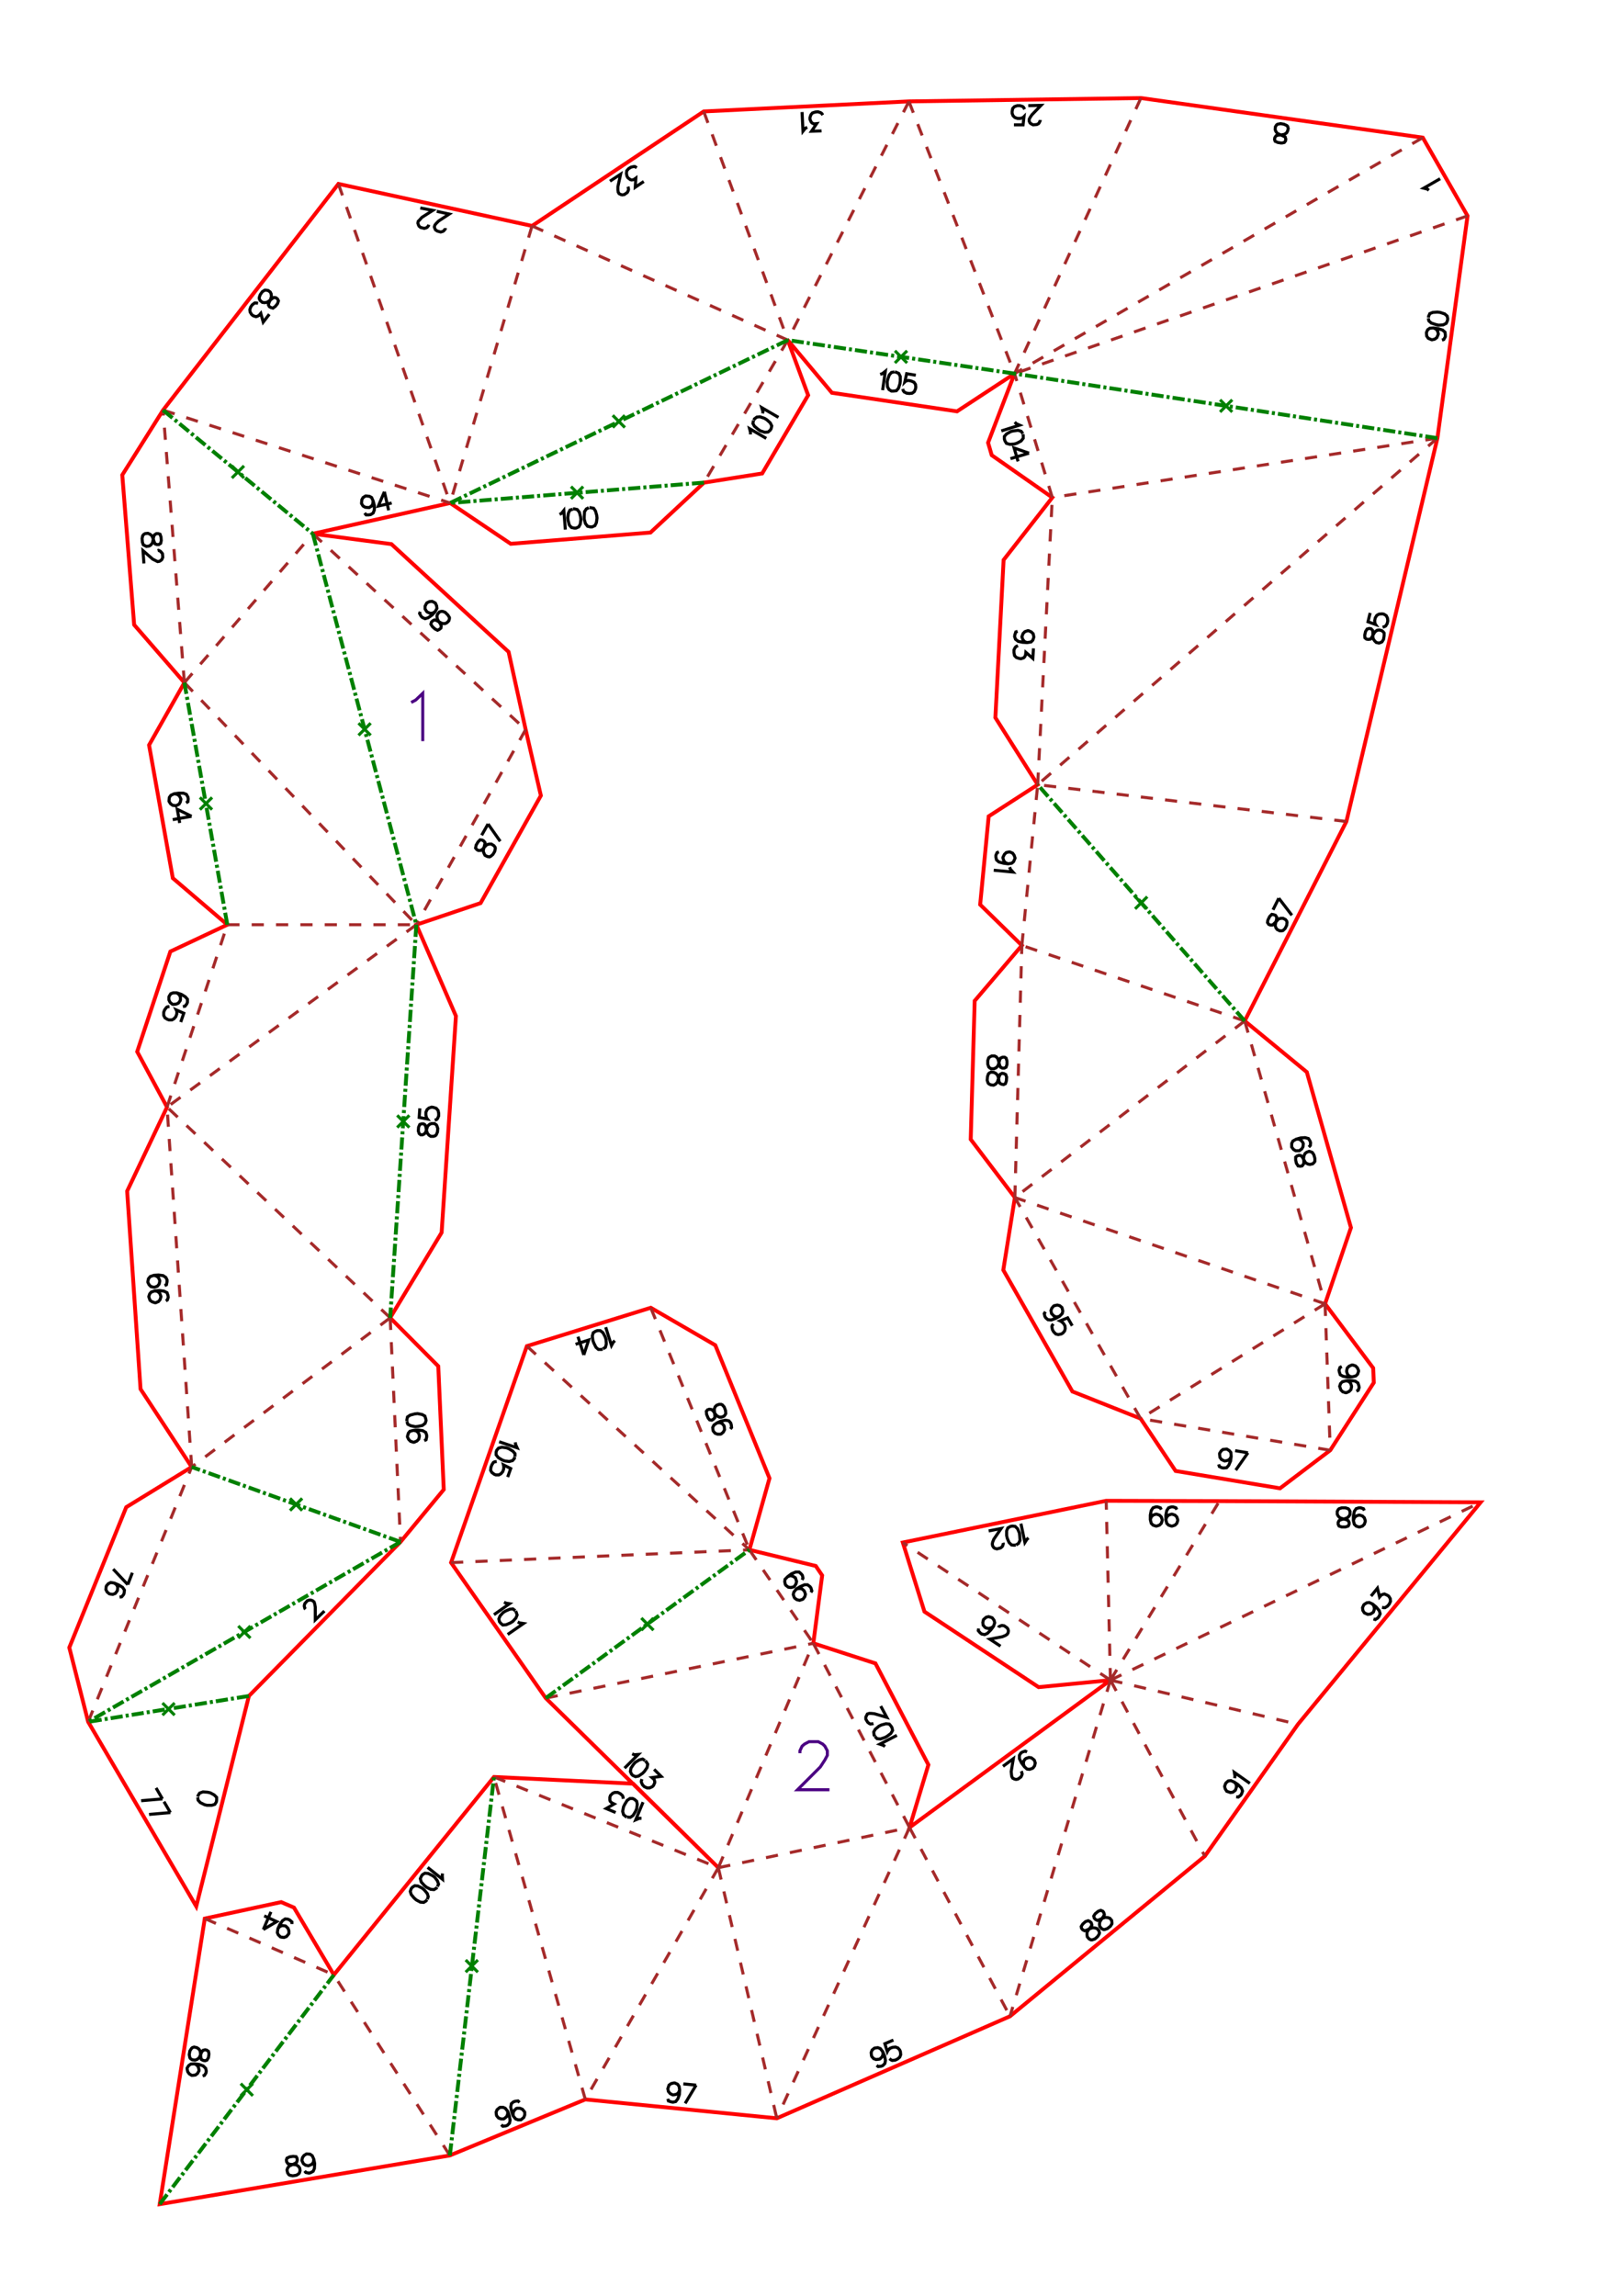 <?xml version="1.0" encoding="UTF-8" standalone="no"?>
<svg
   height="841.89pt"
   viewBox="0 0 533 754"
   width="595.276pt"
   version="1.1"
   id="svg1"
   sodipodi:docname="Gorille200_H20_lang_A4x4.svg"
   inkscape:version="1.3 (0e150ed6c4, 2023-07-21)"
   xmlns:inkscape="http://www.inkscape.org/namespaces/inkscape"
   xmlns:sodipodi="http://sodipodi.sourceforge.net/DTD/sodipodi-0.dtd"
   xmlns="http://www.w3.org/2000/svg"
   xmlns:svg="http://www.w3.org/2000/svg">
  <defs
     id="defs1" />
  <sodipodi:namedview
     id="namedview1"
     pagecolor="#ffffff"
     bordercolor="#000000"
     borderopacity="0.25"
     inkscape:showpageshadow="2"
     inkscape:pageopacity="0.0"
     inkscape:pagecheckerboard="0"
     inkscape:deskcolor="#d1d1d1"
     inkscape:document-units="mm"
     showgrid="false"
     inkscape:zoom="0.82636342"
     inkscape:cx="2637.4594"
     inkscape:cy="609.29609"
     inkscape:window-width="1920"
     inkscape:window-height="1057"
     inkscape:window-x="-8"
     inkscape:window-y="-8"
     inkscape:window-maximized="1"
     inkscape:current-layer="svg1" />
  <style
     type="text/css"
     id="style1"><![CDATA[
			path {
				fill: none;
			}
		]]></style>
  <g
     id="page_001">
    <path
       d="m 60.009,330.57 0.7,-0.1 0.6,-0.8 0.2,-0.5 v -1 l -0.7,-0.8 -1.3,-0.8 -1.5,-0.5 h -1.2 l -0.8,0.3 -0.5,0.8 -0.1,0.3 v 0.9 l 0.4,0.8 0.7,0.6 0.3,0.1 1,-0.1 0.7,-0.3 0.6,-0.8 0.1,-0.3 v -0.9 l -0.4,-0.8 -0.8,-0.6 m 1.3,9.6 1,-2.9 -2.5,-1.1 0.2,0.4 v 0.9 l -0.3,0.9 -0.6,0.7 -0.7,0.4 h -1 l -0.5,-0.2 -0.8,-0.5 -0.4,-0.8 v -1 l 0.3,-0.8 0.6,-0.8 0.3,-0.2 0.7,-0.1 m 5.457,-66.883 0.6,-0.4 0.1,-0.9 -0.1,-0.6 -0.5,-0.9 -1,-0.4 h -1.5 l -1.5,0.2 -1.1,0.5 -0.5,0.7 -0.1,1 v 0.3 l 0.5,0.8 0.7,0.5 0.9,0.1 h 0.3 l 0.9,-0.5 0.4,-0.7 0.2,-0.9 -0.1,-0.3 -0.4,-0.8 -0.7,-0.5 -1,-0.2 m 5.7,7.4 -4.7,-2.3 0.8,4.5 m 3.9,-2.2 -6.2,1.1 M 137.334,371.4 l 0.3,0.9 0.5,0.4 h 0.6 l 0.6,-0.3 0.4,-0.5 0.4,-1.2 0.3,-0.9 0.7,-0.6 0.6,-0.2 h 0.9 l 0.6,0.4 0.2,0.3 0.3,0.9 -0.1,1.2 -0.4,0.9 -0.3,0.3 -0.6,0.2 h -0.9 l -0.6,-0.4 -0.5,-0.6 -0.3,-0.9 -0.2,-1.2 -0.3,-0.7 -0.5,-0.3 h -0.6 l -0.6,0.2 -0.4,0.9 -0.1,1.4 m 0.5,-7.6 -0.2,3 2.7,0.5 -0.3,-0.4 -0.2,-0.9 v -0.9 l 0.4,-0.9 0.6,-0.5 0.9,-0.3 0.6,0.1 0.9,0.3 0.6,0.7 0.2,0.9 v 0.9 l -0.4,0.9 -0.3,0.3 -0.6,0.2 m -88.725,54.343 0.6,-0.3 0.2,-1 v -0.6 l -0.4,-0.8 -0.9,-0.6 -1.5,-0.2 -1.5,0.1 -1.2,0.4 -0.6,0.7 -0.2,0.9 v 0.3 l 0.4,0.8 0.6,0.6 0.9,0.2 h 0.3 l 0.9,-0.3 0.6,-0.7 0.2,-0.9 v -0.3 l -0.4,-0.9 -0.6,-0.5 -0.9,-0.3 m 3.9,8.4 0.5,-0.3 0.3,-0.9 -0.1,-0.6 -0.3,-0.9 -1,-0.5 -1.5,-0.2 -1.5,0.1 -1.2,0.4 -0.5,0.6 -0.3,0.9 0.1,0.3 0.3,0.9 0.7,0.5 0.9,0.3 h 0.3 l 0.9,-0.4 0.5,-0.6 0.3,-1 -0.1,-0.3 -0.3,-0.8 -0.7,-0.6 -0.9,-0.2 m 2,-247.6 -0.3,-0.9 -0.6,-0.2 h -0.6 l -0.6,0.4 -0.3,0.6 -0.2,1.2 -0.2,0.9 -0.6,0.7 -0.5,0.3 -0.9,0.1 -0.6,-0.3 -0.4,-0.2 -0.3,-0.9 -0.1,-1.2 0.2,-0.9 0.3,-0.4 0.5,-0.3 0.9,-0.1 0.7,0.3 0.6,0.5 0.4,0.9 0.4,1.2 0.3,0.6 0.6,0.2 h 0.6 l 0.6,-0.4 0.2,-0.9 -0.1,-1.4 m -1.1,4.7 0.3,-0.1 0.6,0.3 0.3,0.3 0.4,0.5 0.1,1.2 -0.3,0.7 -0.3,0.3 -0.5,0.3 -0.6,0.1 -0.6,-0.3 -1,-0.5 -3.2,-2.8 0.3,4.2 m 88.581,284.713 0.9,0.2 0.7,0.6 0.3,0.9 v 0.3 l -0.2,0.9 -0.6,0.6 -0.9,0.4 h -0.3 l -0.9,-0.3 -0.6,-0.6 -0.4,-0.8 v -0.3 l 0.3,-1 0.5,-0.6 1.2,-0.3 1.5,-0.1 1.5,0.2 1,0.6 0.3,0.9 v 0.6 l -0.2,0.9 -0.6,0.3 m -5.7,-6.3 0.3,0.9 1,0.5 1.5,0.3 0.9,-0.1 1.4,-0.3 0.9,-0.7 0.3,-0.9 -0.1,-0.6 -0.3,-0.9 -0.9,-0.5 -1.5,-0.3 -0.9,0.1 -1.5,0.4 -0.9,0.6 -0.2,0.9 v 0.5 M 122.5,164.5 l -0.1,1 -0.4,0.7 -0.8,0.5 h -0.3 l -1,-0.1 -0.7,-0.4 -0.5,-0.8 v -0.3 l 0.1,-1 0.4,-0.7 0.8,-0.5 h 0.3 l 1,0.1 0.7,0.4 0.5,1.1 0.4,1.5 v 1.5 l -0.4,1 -0.8,0.5 -0.6,0.1 h -0.9 l -0.5,-0.6 m 6.5,-7 -2,4.7 4.4,-1 m -2.4,-3.7 1.4,6.1 M 91.1,99.7 91.4,98.8 91.1,98.2 90.6,97.8 90,97.7 89.4,98 l -1,0.8 -0.8,0.5 -0.8,0.1 -0.7,-0.1 -0.7,-0.6 -0.3,-0.6 v -0.4 l 0.3,-0.9 0.7,-1 0.8,-0.5 h 0.4 l 0.7,0.1 0.7,0.5 0.3,0.6 0.1,0.9 -0.3,0.9 -0.5,1.1 -0.2,0.7 0.3,0.6 0.5,0.3 0.7,0.2 0.8,-0.6 0.8,-1 m -2.8,3.6 -2,2.6 -0.8,-2.9 -0.6,0.7 -0.6,0.3 -0.4,0.1 -0.9,-0.3 -0.5,-0.4 -0.5,-0.8 -0.1,-0.8 0.3,-0.9 0.5,-0.7 0.8,-0.6 h 0.5 l 0.6,0.1 m 61.5,-24.7 v 0.3 l -0.5,0.6 -0.3,0.2 -0.7,0.2 -1.1,-0.3 -0.6,-0.4 -0.2,-0.4 -0.2,-0.6 0.2,-0.6 0.4,-0.5 0.8,-0.8 3.5,-2.3 -4.1,-0.9 m -2.6,4.4 -0.1,0.3 -0.4,0.5 -0.3,0.2 -0.7,0.2 -1.2,-0.3 -0.5,-0.4 -0.2,-0.4 -0.2,-0.6 0.1,-0.6 0.5,-0.5 0.7,-0.8 3.6,-2.3 -4.1,-0.8 m 73.4,-8.7 -2.8,1.9 0.2,-3 -0.7,0.5 -0.7,0.1 -0.4,-0.1 -0.8,-0.6 -0.3,-0.5 -0.2,-0.9 0.1,-0.9 0.6,-0.7 0.8,-0.5 0.9,-0.2 h 0.4 l 0.6,0.4 m -2.9,6.2 0.1,0.3 0.1,0.6 -0.1,0.4 -0.3,0.6 -1,0.7 -0.7,0.1 -0.4,-0.1 -0.6,-0.3 -0.3,-0.5 -0.1,-0.7 v -1.1 l 0.9,-4.1 -3.5,2.3 m 46.147,83.174 v -0.7 l -0.3,-1.2 5.5,3.2 m -4.2,-5.9 -0.2,1 0.5,0.9 1.2,1 0.7,0.5 1.5,0.5 1.1,-0.1 0.7,-0.6 0.3,-0.5 0.2,-0.9 -0.5,-1 -1.1,-1 -0.8,-0.5 -1.5,-0.5 -1,0.1 -0.8,0.6 -0.2,0.4 m 2.9,-2.2 0.1,-0.6 -0.4,-1.3 5.5,3.2 m -71.904,31.86 0.6,-0.3 0.8,-1 0.5,6.3 m 2.4,-6.7 -0.9,0.3 -0.5,1 -0.2,1.5 0.1,0.9 0.4,1.5 0.7,0.8 0.9,0.2 h 0.6 l 0.9,-0.4 0.5,-0.9 0.2,-1.5 -0.1,-0.9 -0.4,-1.5 -0.7,-0.9 -0.9,-0.2 h -0.5 m 5.2,-0.4 -0.8,0.4 -0.6,0.9 -0.1,1.6 v 0.9 l 0.4,1.4 0.7,0.9 0.9,0.2 h 0.6 l 0.9,-0.4 0.5,-1 0.2,-1.5 -0.1,-0.9 -0.4,-1.4 -0.6,-0.9 -1,-0.2 h -0.4 M 269.8,43 l -3.3,0.1 1.7,-2.5 -0.9,0.1 -0.6,-0.3 -0.3,-0.3 -0.4,-0.9 v -0.6 l 0.3,-0.9 0.5,-0.6 0.9,-0.3 0.9,-0.1 0.9,0.3 0.4,0.3 0.3,0.5 m -5.1,4 -0.6,0.3 -0.8,1 -0.3,-6.3 m 25.657,86.134 0.7,-0.2 1,-0.8 -0.9,6.2 m 3.9,-6 -1,0.2 -0.7,0.8 -0.5,1.4 -0.2,0.9 0.1,1.6 0.5,0.9 0.8,0.5 h 0.6 l 1,-0.1 0.7,-0.8 0.5,-1.5 0.1,-0.9 v -1.5 l -0.5,-1 -0.9,-0.4 -0.4,-0.1 m 6.9,1.1 -3,-0.5 -0.6,2.7 0.3,-0.3 0.9,-0.2 0.9,0.2 0.9,0.4 0.5,0.7 0.1,0.9 -0.1,0.6 -0.4,0.9 -0.7,0.5 -0.9,0.1 -0.9,-0.1 -0.8,-0.4 -0.3,-0.4 -0.2,-0.6 M 341.6,39.4 v 0.3 l -0.3,0.6 -0.2,0.3 -0.6,0.3 -1.2,0.1 -0.6,-0.3 -0.4,-0.3 -0.3,-0.6 v -0.6 l 0.3,-0.6 0.6,-0.9 3,-3.1 -4.2,0.1 M 333,41 h 3 l 0.3,-2.7 -0.3,0.3 -0.9,0.3 h -0.9 l -0.9,-0.3 -0.6,-0.6 -0.3,-0.8 v -0.6 l 0.2,-1 0.6,-0.6 0.9,-0.3 h 0.9 l 0.9,0.3 0.3,0.3 0.3,0.6 m -294.591,484.526 -4.8,-5.1 m 6.3,1.2 -1.5,3.9 m -2.7,4.1 0.7,-0.1 0.6,-0.7 0.2,-0.5 0.1,-1 -0.6,-0.9 -1.3,-0.8 -1.4,-0.6 -1.2,-0.2 -0.8,0.4 -0.6,0.7 -0.1,0.3 -0.1,0.9 0.4,0.8 0.7,0.6 0.3,0.1 0.9,0.1 0.8,-0.3 0.6,-0.8 0.1,-0.2 0.1,-1 -0.3,-0.8 -0.8,-0.6 M 100.3,528.5 l -0.2,-0.2 -0.2,-0.7 v -0.4 l 0.2,-0.6 0.8,-0.9 0.7,-0.2 h 0.4 l 0.6,0.2 0.5,0.4 0.2,0.6 0.2,1.1 v 4.2 l 3,-2.9 m -41.6,61.2 0.1,0.9 0.7,0.8 1.4,0.7 0.8,0.2 h 1.6 l 1,-0.3 0.5,-0.8 0.1,-0.6 v -0.9 l -0.8,-0.8 -1.3,-0.7 -0.9,-0.2 -1.5,-0.1 -1.1,0.4 -0.5,0.8 -0.1,0.4 m -11.6,0.7 -7,0.6 m 4.9,-4.2 2.1,3.6 m 2.6,4.5 -7,0.6 m 4.9,-4.2 2.1,3.6 m 365,-548.3 0.9,-0.2 0.4,-0.5 0.1,-0.6 -0.2,-0.7 -0.6,-0.3 -1.1,-0.5 -0.9,-0.4 -0.5,-0.7 -0.2,-0.6 0.1,-0.9 0.4,-0.6 0.3,-0.2 1,-0.2 1.1,0.2 0.9,0.4 0.3,0.3 0.2,0.7 -0.2,0.8 -0.3,0.6 -0.7,0.5 -1,0.2 -1.2,0.1 -0.6,0.2 -0.4,0.6 -0.1,0.6 0.2,0.6 0.9,0.4 1.3,0.2 m 48.3,15.5 -0.5,-0.4 -1.2,-0.3 5.4,-3.1 m -2.2,49 0.9,0.4 0.5,0.7 0.2,0.9 -0.1,0.3 -0.4,0.9 -0.7,0.5 -0.9,0.2 -0.3,-0.1 -0.9,-0.4 -0.5,-0.7 -0.1,-0.9 v -0.3 l 0.4,-0.9 0.7,-0.5 1.2,-0.1 1.5,0.2 1.5,0.5 0.8,0.7 0.1,0.9 v 0.6 l -0.5,0.9 -0.6,0.2 m -4.5,-7.2 0.2,0.9 0.8,0.7 1.5,0.5 0.9,0.2 1.5,-0.1 1,-0.5 0.4,-0.9 0.1,-0.6 -0.2,-0.9 -0.8,-0.7 -1.5,-0.5 -0.9,-0.1 -1.5,0.1 -1,0.4 -0.4,0.9 v 0.4 m -135.947,34.33 0.5,0.5 1.1,0.5 -6,1.9 m 7.1,0.9 -0.6,-0.8 -1,-0.3 -1.6,0.2 -0.8,0.2 -1.4,0.8 -0.7,0.8 v 0.9 l 0.2,0.6 0.5,0.8 1.1,0.3 1.5,-0.1 0.9,-0.3 1.3,-0.7 0.7,-0.9 v -0.9 l -0.1,-0.4 m 2,6.2 -4.9,-1.7 1.3,4.4 m 3.6,-2.7 -6.1,1.8 m 5.457,60.413 -0.8,-0.3 -0.6,-0.7 -0.3,-0.9 0.1,-0.3 0.3,-0.8 0.6,-0.6 0.9,-0.3 h 0.3 l 0.9,0.4 0.6,0.6 0.2,0.9 v 0.3 l -0.3,0.9 -0.6,0.6 -1.3,0.2 -1.5,-0.1 -1.4,-0.3 -0.9,-0.7 -0.3,-0.9 0.1,-0.6 0.3,-0.9 0.6,-0.2 m 5.2,5.6 -0.2,3.3 -2.3,-2 -0.1,0.9 -0.3,0.6 -0.3,0.3 -0.9,0.3 -0.6,-0.1 -0.9,-0.3 -0.6,-0.6 -0.2,-1 v -0.9 l 0.4,-0.8 0.3,-0.3 0.6,-0.3 M 448.2,208.5 l 0.1,1 0.5,0.4 0.6,0.1 0.7,-0.1 0.4,-0.5 0.6,-1.1 0.5,-0.8 0.7,-0.5 0.7,-0.1 0.8,0.2 0.5,0.4 0.3,0.4 v 0.9 l -0.2,1.2 -0.5,0.8 -0.4,0.2 -0.6,0.2 -0.9,-0.2 -0.5,-0.5 -0.5,-0.7 -0.1,-0.9 v -1.3 l -0.1,-0.6 -0.5,-0.5 -0.6,-0.1 -0.7,0.2 -0.5,0.8 -0.3,1.3 m 1.8,-7.4 -0.7,2.9 2.5,0.9 -0.2,-0.3 -0.1,-1 0.2,-0.9 0.5,-0.8 0.7,-0.4 1,-0.1 0.6,0.1 0.8,0.5 0.4,0.8 0.1,0.9 -0.2,0.9 -0.5,0.8 -0.4,0.2 -0.6,0.2 m -37.7,96.1 -0.1,0.9 0.4,0.6 0.5,0.2 h 0.7 l 0.5,-0.4 0.9,-0.9 0.6,-0.7 0.8,-0.2 h 0.7 l 0.8,0.4 0.4,0.5 0.1,0.4 -0.1,1 -0.5,1 -0.7,0.7 -0.4,0.1 h -0.7 l -0.8,-0.4 -0.4,-0.5 -0.3,-0.8 0.2,-1 0.3,-1.2 v -0.6 l -0.4,-0.6 -0.6,-0.2 -0.6,-0.1 -0.7,0.7 -0.6,1.2 m 3.6,-7.2 4.3,5.6 m -6.2,-1.8 1.9,-3.8 m -88.934,-11.3 -0.9,-0.4 -0.5,-0.6 -0.3,-1 0.1,-0.3 0.4,-0.8 0.6,-0.6 0.9,-0.2 h 0.3 l 0.9,0.4 0.5,0.7 0.3,0.9 -0.1,0.3 -0.4,0.9 -0.6,0.5 -1.2,0.2 -1.5,-0.2 -1.5,-0.4 -0.8,-0.7 -0.2,-0.9 v -0.6 l 0.4,-0.9 0.6,-0.2 m 3.5,5 0.3,0.7 0.8,0.9 -6.3,-0.6 m 4.343,62.6 -0.3,-0.9 -0.5,-0.3 h -0.6 l -0.7,0.3 -0.3,0.6 -0.3,1.2 -0.3,0.8 -0.6,0.6 -0.7,0.3 h -0.9 l -0.5,-0.3 -0.3,-0.3 -0.3,-0.9 v -1.2 l 0.3,-0.9 0.4,-0.3 0.6,-0.3 h 0.9 l 0.6,0.3 0.5,0.6 0.3,1 0.3,1.2 0.3,0.6 0.6,0.3 h 0.6 l 0.6,-0.3 0.3,-0.9 v -1.3 m -0.1,5.5 -0.3,-0.9 -0.6,-0.3 -0.6,-0.1 -0.6,0.3 -0.3,0.6 -0.4,1.2 -0.3,0.9 -0.6,0.6 -0.6,0.3 -0.9,-0.1 -0.6,-0.3 -0.3,-0.3 -0.3,-0.9 0.1,-1.2 0.3,-0.9 0.3,-0.3 0.6,-0.3 0.9,0.1 0.6,0.3 0.6,0.6 0.3,0.9 0.2,1.2 0.3,0.6 0.6,0.3 0.6,0.1 0.6,-0.3 0.3,-0.9 0.1,-1.4 m 95.238,28.526 0.5,0.8 0.7,0.1 0.6,-0.1 0.4,-0.5 0.2,-0.6 -0.1,-1.3 0.1,-0.9 0.4,-0.8 0.5,-0.4 0.8,-0.3 0.7,0.2 0.4,0.2 0.5,0.8 0.3,1.1 v 1 l -0.2,0.3 -0.5,0.5 -0.9,0.2 -0.6,-0.1 -0.8,-0.4 -0.5,-0.8 -0.6,-1.1 -0.5,-0.5 -0.6,-0.1 -0.6,0.2 -0.5,0.4 v 1 l 0.3,1.3 m -0.1,-8.2 h 0.9 l 0.8,0.5 0.5,0.7 0.1,0.3 -0.1,1 -0.4,0.7 -0.8,0.6 h -0.2 -1 l -0.7,-0.4 -0.6,-0.8 v -0.3 -0.9 l 0.4,-0.8 1.1,-0.6 1.4,-0.4 1.5,-0.1 1.1,0.3 0.5,0.8 0.2,0.6 -0.1,0.9 -0.5,0.5 m -81.894,55.591 -0.9,0.2 -0.8,-0.2 -0.7,-0.7 -0.2,-0.2 -0.2,-1 0.3,-0.8 0.6,-0.7 0.2,-0.1 1,-0.2 0.8,0.2 0.7,0.6 0.1,0.3 0.2,0.9 -0.2,0.8 -0.9,0.9 -1.3,0.7 -1.4,0.5 -1.1,-0.1 -0.7,-0.6 -0.3,-0.5 -0.2,-0.9 0.4,-0.6 m 8.8,4.6 -1.5,-2.6 -2.5,1 0.4,0.2 0.7,0.6 0.5,0.8 0.1,0.9 -0.2,0.8 -0.6,0.7 -0.5,0.3 -1,0.2 -0.8,-0.2 -0.7,-0.7 -0.4,-0.7 -0.2,-1 0.1,-0.4 0.4,-0.5 m 96.138,18.683 0.9,0.2 0.6,0.6 0.3,0.9 v 0.3 l -0.2,0.9 -0.6,0.6 -0.9,0.4 h -0.3 l -0.9,-0.3 -0.6,-0.6 -0.3,-0.9 -0.1,-0.3 0.3,-0.9 0.6,-0.6 1.2,-0.3 1.5,-0.1 1.5,0.2 0.9,0.6 0.3,0.9 0.1,0.6 -0.3,0.9 -0.6,0.3 m -4.8,-8.1 -0.6,0.3 -0.3,0.9 0.1,0.6 0.3,0.9 0.9,0.5 1.5,0.3 1.5,-0.1 1.2,-0.3 0.6,-0.6 0.3,-0.9 v -0.3 l -0.4,-0.9 -0.6,-0.6 -0.9,-0.3 h -0.3 l -0.9,0.4 -0.6,0.6 -0.2,0.9 v 0.3 l 0.3,0.9 0.6,0.6 0.9,0.2 m -39.734,26.134 -0.4,0.8 -0.7,0.5 -1,0.2 -0.3,-0.1 -0.8,-0.4 -0.5,-0.7 -0.1,-1 v -0.3 l 0.5,-0.8 0.6,-0.5 1,-0.1 h 0.3 l 0.8,0.5 0.5,0.6 0.1,1.3 -0.2,1.5 -0.6,1.4 -0.7,0.8 -1,0.1 -0.6,-0.1 -0.8,-0.4 -0.2,-0.7 m 9.6,-3.8 -4,5.7 m -0.2,-6.4 4.2,0.7 m -266.996,-270.538 0.8,0.4 0.6,-0.3 0.5,-0.4 0.1,-0.6 -0.2,-0.7 -0.7,-1 -0.4,-0.8 -0.1,-0.9 0.2,-0.6 0.6,-0.7 0.6,-0.2 h 0.5 l 0.8,0.3 0.9,0.9 0.5,0.8 v 0.4 l -0.2,0.7 -0.6,0.6 -0.6,0.3 h -0.9 l -0.8,-0.4 -1.1,-0.6 -0.7,-0.2 -0.6,0.3 -0.4,0.4 -0.2,0.7 0.5,0.8 1,0.9 m -5,-5.8 -0.2,0.6 0.5,0.9 0.4,0.4 0.9,0.4 1,-0.3 1.3,-0.9 1,-1.1 0.6,-1.1 -0.1,-0.8 -0.4,-0.9 -0.3,-0.2 -0.8,-0.4 -0.9,0.1 -0.8,0.4 -0.2,0.3 -0.4,0.8 v 0.9 l 0.5,0.8 0.2,0.2 0.9,0.4 h 0.8 l 0.9,-0.5 m 13.487,76.621 -0.2,1 0.4,0.5 0.5,0.3 h 0.7 l 0.6,-0.3 0.8,-0.9 0.7,-0.7 0.8,-0.2 h 0.7 l 0.8,0.5 0.4,0.5 0.1,0.4 -0.2,1 -0.6,1 -0.7,0.6 -0.4,0.2 -0.7,-0.1 -0.8,-0.4 -0.3,-0.6 -0.3,-0.8 0.2,-0.9 0.3,-1.2 0.1,-0.7 -0.4,-0.5 -0.5,-0.3 -0.7,-0.1 -0.7,0.7 -0.7,1.2 m 4,-7.1 4,5.7 m -6.1,-2 2.1,-3.7 m 50.413,326.559 h -0.7 l -1.2,0.5 2.4,-5.8 m -5.2,4.9 1,0.1 0.9,-0.6 0.8,-1.3 0.4,-0.9 0.2,-1.5 -0.2,-1 -0.7,-0.6 -0.6,-0.3 h -0.9 l -0.9,0.6 -0.8,1.3 -0.4,0.8 -0.3,1.5 0.3,1.1 0.7,0.6 0.4,0.2 m -3.7,-1.5 -3.1,-1.3 2.6,-1.5 -0.8,-0.4 -0.5,-0.5 -0.1,-0.4 v -0.9 l 0.2,-0.6 0.7,-0.7 0.7,-0.3 h 1 l 0.8,0.4 0.7,0.6 0.2,0.4 0.1,0.7 M 166.7,693.4 v 0.9 l -0.3,0.8 -0.7,0.6 -0.3,0.2 h -0.9 l -0.8,-0.3 -0.6,-0.7 -0.1,-0.3 -0.1,-0.9 0.3,-0.8 0.7,-0.6 0.3,-0.2 h 1 l 0.7,0.3 0.8,1 0.5,1.4 0.3,1.5 -0.2,1 -0.7,0.7 -0.5,0.2 -1,0.1 -0.5,-0.5 m 6,-7.3 -0.5,-0.5 -0.9,0.1 -0.6,0.2 -0.7,0.6 -0.2,1.1 0.3,1.5 0.5,1.4 0.8,1 0.8,0.3 h 0.9 l 0.3,-0.2 0.7,-0.6 0.3,-0.8 v -0.9 l -0.2,-0.3 -0.6,-0.7 -0.8,-0.3 h -0.9 l -0.3,0.1 -0.7,0.7 -0.3,0.7 v 1 m -23.2,-79.6 -0.1,0.7 0.1,1.2 -4.9,-3.9 m 3.2,6.3 0.4,-0.8 -0.4,-1.1 -0.9,-1.2 -0.7,-0.5 -1.4,-0.7 -1.1,-0.1 -0.8,0.5 -0.3,0.4 -0.4,0.9 0.3,1.1 1,1.1 0.7,0.6 1.4,0.7 1.1,0.1 0.8,-0.5 0.2,-0.3 m -3.2,4 0.3,-0.9 -0.3,-1 -1,-1.2 -0.7,-0.6 -1.4,-0.7 -1,-0.1 -0.8,0.5 -0.4,0.5 -0.3,0.9 0.3,1 1,1.2 0.7,0.6 1.3,0.7 1.1,0.1 0.8,-0.5 0.3,-0.4 m -45.2,84.5 -0.8,0.4 -0.2,0.6 0.1,0.6 0.4,0.6 0.6,0.2 1.3,0.1 0.9,0.1 0.7,0.5 0.4,0.6 0.1,0.8 -0.2,0.7 -0.2,0.3 -0.8,0.5 -1.2,0.2 -1,-0.2 -0.3,-0.2 -0.4,-0.6 -0.2,-0.9 0.2,-0.6 0.5,-0.7 0.9,-0.4 1.1,-0.5 0.5,-0.4 0.2,-0.7 -0.1,-0.6 -0.3,-0.5 -1,-0.1 -1.3,0.2 m 8.1,0.7 -0.1,1 -0.5,0.7 -0.9,0.4 -0.3,0.1 -0.9,-0.2 -0.7,-0.5 -0.4,-0.8 -0.1,-0.3 0.2,-0.9 0.5,-0.7 0.8,-0.5 h 0.3 l 0.9,0.1 0.7,0.5 0.5,1.1 0.3,1.5 -0.1,1.6 -0.4,0.9 -0.9,0.5 -0.5,0.1 -1,-0.2 -0.4,-0.5 m -8.77,-79.591 0.6,-0.7 0.8,-0.3 1,0.1 0.2,0.1 0.7,0.7 0.3,0.8 v 0.9 l -0.2,0.3 -0.6,0.7 -0.8,0.3 -0.9,-0.1 -0.3,-0.1 -0.7,-0.7 -0.3,-0.7 0.2,-1.3 0.6,-1.3 0.9,-1.3 0.9,-0.6 0.9,0.1 0.6,0.3 0.7,0.6 v 0.7 m -9.4,1.8 4.4,-2.6 -4.1,-1.9 m -0.3,4.5 2.5,-5.8 M 68.6,674.6 l -0.2,-0.9 -0.6,-0.4 -0.5,-0.1 -0.7,0.2 -0.4,0.5 -0.5,1.2 -0.4,0.8 -0.7,0.5 -0.6,0.2 -0.9,-0.1 -0.6,-0.4 -0.2,-0.3 -0.2,-1 0.2,-1.2 0.5,-0.8 0.3,-0.3 0.6,-0.2 0.9,0.2 0.6,0.4 0.5,0.7 0.1,0.9 0.1,1.2 0.2,0.7 0.6,0.3 0.6,0.1 0.6,-0.2 0.5,-0.8 0.2,-1.3 m -2.1,7.3 0.6,-0.2 0.5,-0.8 0.1,-0.6 -0.2,-0.9 -0.8,-0.8 -1.4,-0.5 -1.5,-0.2 -1.2,0.1 -0.7,0.5 -0.5,0.8 v 0.3 l 0.2,0.9 0.5,0.7 0.8,0.5 h 0.3 l 0.9,-0.1 0.7,-0.5 0.5,-0.9 v -0.3 l -0.2,-0.9 -0.5,-0.7 -0.8,-0.4 m 159.4,8.6 -0.4,0.9 -0.6,0.5 -1,0.2 h -0.3 l -0.8,-0.4 -0.6,-0.7 -0.2,-0.9 0.1,-0.3 0.3,-0.9 0.7,-0.5 0.9,-0.2 h 0.3 l 0.9,0.4 0.5,0.7 0.2,1.2 -0.1,1.5 -0.5,1.4 -0.7,0.9 -0.9,0.2 -0.6,-0.1 -0.9,-0.3 -0.2,-0.7 m 9.3,-4.5 -3.6,6 m -0.6,-6.4 4.2,0.4 m 61.3,-11 0.1,0.9 -0.3,0.8 -0.7,0.7 -0.3,0.1 -1,0.1 -0.8,-0.3 -0.6,-0.7 -0.1,-0.3 -0.1,-1 0.3,-0.8 0.7,-0.6 0.3,-0.1 0.9,-0.1 0.8,0.3 0.8,1 0.6,1.4 0.3,1.5 -0.2,1 -0.7,0.7 -0.5,0.2 -1,0.1 -0.5,-0.4 m 5.5,-8.3 -2.8,1.2 0.8,2.6 0.2,-0.4 0.7,-0.7 0.8,-0.3 1,-0.1 0.8,0.3 0.6,0.7 0.2,0.5 0.1,1 -0.3,0.8 -0.7,0.6 -0.8,0.4 -1,0.1 -0.4,-0.2 -0.5,-0.4 m 44.3,-95.9 -0.3,-0.9 0.1,-0.9 0.5,-0.7 0.3,-0.2 0.9,-0.3 0.8,0.1 0.8,0.6 0.2,0.2 0.3,0.9 -0.2,0.9 -0.5,0.7 -0.3,0.2 -0.9,0.3 -0.8,-0.1 -0.9,-0.8 -0.9,-1.2 -0.7,-1.4 v -1.1 l 0.5,-0.8 0.5,-0.3 0.9,-0.3 0.6,0.3 m -1.9,6.3 0.1,0.2 0.2,0.7 -0.1,0.4 -0.3,0.6 -1,0.7 -0.6,0.1 -0.5,-0.1 -0.6,-0.3 -0.3,-0.5 -0.1,-0.6 -0.1,-1.1 0.7,-4.2 -3.4,2.5 m 26.2,51.8 -0.5,0.8 0.1,0.6 0.4,0.5 0.6,0.3 0.7,-0.2 1.1,-0.5 0.9,-0.3 0.8,0.1 0.6,0.2 0.6,0.7 0.2,0.7 -0.1,0.4 -0.5,0.8 -0.9,0.8 -0.9,0.3 h -0.4 l -0.6,-0.3 -0.6,-0.7 -0.1,-0.7 v -0.8 l 0.5,-0.8 0.8,-1 0.3,-0.6 -0.2,-0.7 -0.4,-0.4 -0.6,-0.3 -0.9,0.3 -1,0.9 m 4.2,-3.5 -0.5,0.8 0.2,0.7 0.4,0.4 0.6,0.3 0.6,-0.2 1.1,-0.5 0.9,-0.3 0.9,0.1 0.6,0.2 0.6,0.7 0.1,0.7 v 0.4 l -0.5,0.8 -1,0.8 -0.9,0.3 h -0.4 l -0.6,-0.3 -0.6,-0.7 -0.1,-0.7 0.1,-0.8 0.5,-0.8 0.7,-1 0.3,-0.6 -0.2,-0.7 -0.3,-0.4 -0.7,-0.3 -0.8,0.3 -1.1,0.9 m 45.8,-43.3 0.6,0.7 0.1,0.9 -0.3,0.9 -0.1,0.2 -0.8,0.6 -0.8,0.1 -0.9,-0.3 -0.3,-0.1 -0.5,-0.8 -0.2,-0.8 0.3,-0.9 0.2,-0.3 0.7,-0.6 0.9,-0.1 1.1,0.5 1.2,0.8 1.1,1.1 0.4,1 -0.3,0.9 -0.3,0.5 -0.8,0.6 -0.7,-0.1 m -0.5,-6.1 0.1,-0.7 -0.2,-1.2 5.1,3.6 m 40.3,-58.9 0.5,0.8 0.1,0.9 -0.3,0.9 -0.2,0.2 -0.8,0.5 -0.9,0.1 -0.9,-0.4 -0.2,-0.1 -0.5,-0.8 -0.1,-0.9 0.4,-0.9 0.2,-0.2 0.8,-0.5 0.8,-0.1 1.1,0.5 1.2,1 1,1.2 0.3,1 -0.4,0.9 -0.4,0.5 -0.8,0.5 -0.6,-0.2 m -0.8,-7.5 2.1,-2.6 0.7,2.9 0.6,-0.7 0.6,-0.2 0.4,-0.1 0.9,0.4 0.5,0.3 0.5,0.8 0.1,0.9 -0.4,0.9 -0.6,0.7 -0.8,0.5 h -0.4 l -0.6,-0.1 m -9.4,-28.5 0.3,-0.9 0.6,-0.6 0.9,-0.3 h 0.3 l 0.9,0.3 0.6,0.6 0.3,0.9 v 0.3 l -0.3,0.9 -0.6,0.6 -0.9,0.3 h -0.3 l -0.9,-0.3 -0.6,-0.6 -0.3,-1.2 v -1.5 l 0.3,-1.5 0.6,-0.9 0.9,-0.3 h 0.6 l 0.9,0.3 0.3,0.6 m -6.2,5.4 0.9,-0.3 0.3,-0.6 V 500 l -0.3,-0.6 -0.6,-0.3 -1.2,-0.3 -0.9,-0.3 -0.6,-0.6 -0.3,-0.6 v -0.9 l 0.3,-0.6 0.3,-0.3 0.9,-0.3 h 1.2 l 0.9,0.3 0.3,0.3 0.3,0.6 v 0.9 l -0.3,0.6 -0.6,0.6 -0.9,0.3 -1.2,0.3 -0.6,0.3 -0.3,0.6 v 0.6 l 0.3,0.6 0.9,0.3 h 1.3 m -59.1,-2.4 0.3,-0.9 0.6,-0.6 0.9,-0.3 h 0.3 l 0.9,0.3 0.6,0.6 0.3,0.9 v 0.3 l -0.3,0.9 -0.6,0.6 -0.9,0.3 h -0.3 l -0.9,-0.3 -0.6,-0.6 -0.3,-1.2 v -1.5 l 0.3,-1.5 0.6,-0.9 0.9,-0.3 h 0.6 l 0.9,0.3 0.3,0.6 m -8.7,3.3 0.3,-0.9 0.6,-0.6 0.9,-0.3 h 0.3 l 0.9,0.3 0.6,0.6 0.3,0.9 v 0.3 l -0.3,0.9 -0.6,0.6 -0.9,0.3 h -0.3 l -0.9,-0.3 -0.6,-0.6 -0.3,-1.2 v -1.5 l 0.3,-1.5 0.6,-0.9 0.9,-0.3 h 0.6 l 0.9,0.3 0.3,0.6 m -43.6,9.3 -0.5,0.4 -0.7,1.1 -1.3,-6.2 m -1.6,7 0.8,-0.5 0.5,-1 -0.1,-1.5 -0.1,-0.9 -0.6,-1.4 -0.8,-0.8 -0.9,-0.1 -0.6,0.1 -0.9,0.5 -0.4,1 v 1.5 l 0.2,0.9 0.6,1.4 0.8,0.8 0.9,0.1 0.5,-0.1 m -4.2,-0.7 0.1,0.3 -0.2,0.7 -0.2,0.3 -0.5,0.4 -1.2,0.3 -0.7,-0.2 -0.3,-0.2 -0.4,-0.6 -0.1,-0.6 0.1,-0.6 0.4,-1 2.4,-3.5 -4.1,0.8 m 1.583,31.347 -0.8,0.5 -0.8,0.2 -0.9,-0.2 -0.3,-0.2 -0.6,-0.7 -0.1,-0.9 0.2,-0.9 0.2,-0.2 0.7,-0.6 0.8,-0.2 1,0.3 0.2,0.1 0.6,0.8 0.2,0.8 -0.4,1.2 -0.9,1.2 -1.1,1.1 -0.9,0.4 -1,-0.2 -0.5,-0.4 -0.6,-0.7 0.1,-0.7 m 6.6,-0.3 0.1,-0.3 0.6,-0.3 0.4,-0.1 0.7,0.1 1,0.7 0.3,0.5 0.1,0.5 -0.1,0.6 -0.3,0.5 -0.6,0.4 -1,0.4 -4.1,0.8 3.5,2.3 m -37.936,32.979 -0.5,-0.4 -1.2,-0.4 5.6,-2.9 m -7.2,0.4 0.7,0.7 1.1,0.1 1.5,-0.5 0.7,-0.4 1.2,-0.9 0.6,-1 -0.2,-0.9 -0.3,-0.5 -0.6,-0.7 -1.1,-0.1 -1.5,0.4 -0.8,0.4 -1.2,1 -0.5,0.9 0.1,1 0.3,0.4 m -0.5,-4.2 -0.3,0.1 -0.7,0.1 -0.4,-0.2 -0.5,-0.4 -0.6,-1 v -0.7 l 0.2,-0.4 0.3,-0.6 0.6,-0.2 h 0.6 l 1.1,0.1 4.1,1.2 -2,-3.7 M 207.6,576 l 0.7,0.3 1.3,-0.1 -4.5,4.5 m 6.7,-2.5 -0.8,-0.5 -1.1,0.3 -1.3,0.8 -0.6,0.7 -0.8,1.2 -0.2,1.1 0.4,0.9 0.4,0.4 0.9,0.4 1,-0.2 1.3,-0.9 0.6,-0.6 0.9,-1.3 0.2,-1.1 -0.5,-0.8 -0.3,-0.3 m 2.9,2.8 2.3,2.3 -3,0.4 0.7,0.6 0.2,0.7 v 0.4 l -0.4,0.9 -0.4,0.4 -0.9,0.4 h -0.8 l -0.9,-0.4 -0.6,-0.6 -0.4,-0.9 v -0.4 l 0.2,-0.6 m 50.704,-62.417 0.9,-0.2 0.9,0.1 0.7,0.6 0.2,0.3 0.3,0.9 -0.2,0.8 -0.6,0.8 -0.2,0.1 -0.9,0.3 -0.9,-0.2 -0.7,-0.5 -0.2,-0.3 -0.3,-0.9 0.2,-0.8 0.8,-1 1.3,-0.8 1.4,-0.6 h 1 l 0.8,0.6 0.3,0.4 0.3,1 -0.3,0.5 m -7.6,-5.2 0.9,-0.3 0.8,0.2 0.8,0.5 0.1,0.3 0.3,0.9 -0.2,0.8 -0.5,0.8 -0.3,0.2 -0.9,0.2 -0.8,-0.1 -0.8,-0.6 -0.2,-0.3 -0.2,-0.9 0.1,-0.8 0.9,-0.9 1.2,-0.9 1.4,-0.6 h 1.1 l 0.7,0.6 0.4,0.5 0.2,0.9 -0.3,0.6 M 165.5,526.2 l 0.6,0.3 1.2,0.2 -5.1,3.6 m 7,-1.3 -0.8,-0.6 -1,0.1 -1.4,0.6 -0.8,0.5 -1,1.1 -0.4,1 0.2,0.9 0.4,0.5 0.7,0.6 1.1,-0.1 1.4,-0.6 0.8,-0.5 1,-1.1 0.4,-1 -0.3,-0.9 -0.2,-0.4 m 0.7,3.6 0.6,0.3 1.3,0.2 -5.2,3.6 m 2.5,-63.1 0.1,0.7 0.5,1.1 -5.9,-2 m 5.2,4.9 v -1 l -0.7,-0.8 -1.3,-0.8 -0.8,-0.3 -1.5,-0.2 -1.1,0.3 -0.6,0.7 -0.2,0.6 v 0.9 l 0.7,0.9 1.3,0.8 0.8,0.3 1.5,0.2 1.1,-0.3 0.6,-0.7 0.1,-0.5 m -2.3,6.6 1,-2.8 -2.4,-1.2 0.1,0.4 v 0.9 l -0.3,0.9 -0.6,0.7 -0.7,0.4 h -1 l -0.5,-0.2 -0.8,-0.6 -0.4,-0.7 0.1,-1 0.3,-0.8 0.5,-0.8 0.4,-0.2 0.7,-0.1 m 38.8,-39.7 -0.5,0.5 -0.6,1.1 -1.9,-6 m -0.9,7.1 0.8,-0.5 0.3,-1.1 -0.1,-1.5 -0.3,-0.9 -0.7,-1.3 -0.9,-0.7 h -0.9 l -0.6,0.2 -0.8,0.5 -0.3,1.1 0.2,1.5 0.3,0.8 0.7,1.4 0.8,0.7 h 1 l 0.4,-0.1 m -6.2,1.9 1.6,-4.9 -4.3,1.4 m 2.7,3.5 -1.9,-6 m 45.647,28.326 0.9,-0.1 0.8,0.3 0.6,0.7 0.1,0.3 0.1,1 -0.4,0.8 -0.7,0.6 -0.3,0.1 h -0.9 l -0.8,-0.3 -0.6,-0.7 -0.1,-0.3 -0.1,-0.9 0.4,-0.8 1,-0.7 1.3,-0.6 1.5,-0.3 1.1,0.2 0.6,0.7 0.2,0.6 0.1,0.9 -0.4,0.5 m -7.4,-3.7 0.6,0.7 0.7,0.1 0.5,-0.3 0.5,-0.5 v -0.6 l -0.1,-1.3 -0.1,-0.9 0.3,-0.8 0.5,-0.5 0.8,-0.3 h 0.7 l 0.4,0.2 0.6,0.7 0.4,1.1 0.1,1 -0.2,0.4 -0.4,0.5 -0.8,0.3 h -0.7 l -0.8,-0.4 -0.6,-0.7 -0.7,-1 -0.5,-0.4 -0.7,-0.1 -0.6,0.2 -0.4,0.5 0.1,1 0.5,1.2"
       id="nums_001"
       stroke="#000000"
       stroke-width="1"
       sodipodi:nodetypes="ccccccccccccccccccccccccccccccccccccccccccccccccccccccccccccccccccccccccccccccccccccccccccccccccccccccccccccccccccccccccccccccccccccccccccccccccccccccccccccccccccccccccccccccccccccccccccccccccccccccccccccccccccccccccccccccccccccccccccccccccccccccccccccccccccccccccccccccccccccccccccccccccccccccccccccccccccccccccccccccccccccccccccccccccccccccccccccccccccccccccccccccccccccccccccccccccccccccccccccccccccccccccccccccccccccccccccccccccccccccccccccccccccccccccccccccccccccccccccccccccccccccccccccccccccccccccccccccccccccccccccccccccccccccccccccccccccccccccccccccccccccccccccccccccccccccccccccccccccccccccccccccccccccccccccccccccccccccccccccccccccccccccccccccccccccccccccccccccccccccccccccccccccccccccccccccccccccccccccccccccccccccccccccccccccccccccccccccccccccccccccccccccccccccccccccccccccccccccccccccccccccccccccccccccccccccccccccccccccccccccccccccccccccccccccccccccccccccccccccccccccccccccccccccccccccccccccccccccccccccccccccccccccccccccccccccccccccccccccccccccccccccccccccccccccccccccccccccccccccccccccccccccccccccccccccccccccccccccccccccccccccccccccccccccccccccccccccccccccccccccccccccccccccccccccccccccccccccccccccccccccccccccccccccccccccccccccccccccccccccccccccccccccccccccccccccccccccccccccccccccccccccccccccccccccccccccccccccccccccccccccccccccccccccccccccccccccccccccccccccccccccccccccccccccccccccccccccccccccccccccccccccccccccccccccccccccccccccccccccccccccccccccccccccccccccccccccccccccccccccccccccccccccccccccccccccccccccccccccccccccccccccccccccccccccccccccccccccccccccccccccccccccccccccccccccccccccccccccccccccccccccccccccccccccccccccccccccccccccccccccccccccccccccccccccccccccccccccccccccccccccccccccccccccccccccccccccccccccccccccccccccccccccccccccccccccccccccccccccccccccccccccccccccccccccccccccccccccccccccccccccccccccccccccccccccccccccccccccccccccccccccccccccccccccccccccccccccccccccccccccccccccccccccccccccccccccccccccccccccccccccccccccccccccccccccccccccccccccccccccccccccccccccccccccccccccccccccccccccccccccccccccccccccccccccccccccccccccccccccccccccccccccccccccccccccccccccccccccccccccccccccccccccccccccccccccccccccccccccccccccccccccc" />
    <path
       d="M 64.4,626.1 28.9,565.5 22.7,541.1 41.4,495 62.9,481.8 46.1,456.2 41.7,391.2 54.8,363.6 45,345.4 55.9,312.5 74.6,303.7 56.7,288.4 48.9,244.7 60.5,224.2 44,205.2 40.1,156 l 13.4,-21.3 57.6,-74.3 63.6,13.8 56.4,-37.6 67.4,-3.3 76.2,-1.1 92.6,13 14.7,25.7 -9.9,73 -29.9,125.9 -33.4,65.5 20.4,16.8 14.5,51.1 -8.5,25 15.8,21.1 0.2,4.8 -14.3,22.2 -16.5,12.5 -34.3,-5.7 -11.5,-17.2 -22.4,-8.9 -22.7,-39.9 3.8,-23.8 -14.5,-19.1 1.3,-45.5 15.5,-18.2 -13.7,-13.4 2.8,-29 16.1,-10.4 -13.9,-22 2.7,-51.8 16,-20.5 -19.9,-13.9 -1.2,-4.1 8.7,-22.7 -18.9,12.4 -41.1,-6.1 -14.5,-17.3 6.7,18.1 -15.1,25.7 -19.1,3 -17.6,16.4 -45.9,3.7 -19.9,-13.4 -45.1,10.1 25.8,3.4 38.5,35.4 5.6,25.5 5,21.7 -19.8,35.3 -21.1,7.1 13,30 -4.7,71.1 -16.9,28 15.8,15.9 1.8,40.5 -14.2,17.2 -49.8,50.6 z m 276.7,-72 -37.5,-24.8 -7.1,-22.7 66.8,-13.7 37.2,0.1 85.8,0.4 -60,72.9 -30.6,43.3 -64,52.6 -76.6,33.5 -62.9,-6.2 -44.5,18.4 -95.3,16 14.8,-93.8 25.1,-5.4 4.2,1.8 13.1,22.1 52.6,-65 45.7,2.2 28,27.6 -56.7,-55.7 -31.1,-44.5 24.9,-71.1 40.7,-12.6 21.2,12.3 17.8,43.7 -6.6,23.5 21.8,5.3 2.1,3.1 -2.9,22.3 20.4,6.6 17.4,33.3 -6.2,20.6 66,-48.4 z"
       id="coupes_001"
       stroke="#ff0000"
       stroke-width="1.27"
       sodipodi:nodetypes="cccccccccccccccccccccccccccccccccccccccccccccccccccccccccccccccccccccccccccccccccccccccccccccccccccccccccccccc" />
    <path
       d="m 74.6,303.7 h 62.1 m 0,0 -81.9,59.9 m 0,0 19.8,-59.9 m -14.1,-79.5 76.2,79.5 m -8.6,129.1 -73.3,-69.2 m 5.7,-139.4 42.2,-48.9 m 25.4,257.5 -65.2,49 m 0,0 -8.1,-118.2 m 5.7,-139.4 -7,-89.5 m 74.6,298.1 3.4,73.6 m -78,-371.7 94.3,30.5 M 111.1,60.4 147.8,165.2 m 26.9,-91 -26.9,91 m 26.9,-91 84,37.5 m -27.6,-75.1 27.6,75.1 m 0,0 -27.5,46.8 m 67.3,-125.2 -39.8,78.4 m 39.8,-78.4 34.7,89.4 m 41.5,-90.5 -41.5,90.5 M 28.9,565.5 62.9,481.8 M 467.3,45.2 333.2,122.7 M 482,70.9 333.2,122.7 m 12.4,40.7 -12.4,-40.7 m 138.9,21.2 -126.5,19.5 m -4.8,94.3 4.8,-94.3 M 472.1,143.9 340.8,257.7 m 101.4,12.1 -101.4,-12.1 m -5.2,52.8 5.2,-52.8 m 68,77.6 -73.2,-24.8 m 73.2,24.8 -75.5,58 m 0,0 2.3,-82.8 m 73.2,24.8 26.4,92.9 m 0,0 -101.9,-34.9 m 101.9,34.9 -60.6,37.7 m 0,0 -41.3,-72.6 m 101.9,34.9 1.7,48.1 m 0,0 -62.3,-10.4 m -271.9,-290.6 69.9,64.3 m 0,0 -35.9,64.1 m 55.5,385.8 -30,-105.9 m 0,0 73.7,29.8 m 0,0 -43.7,76.1 m -44.5,18.4 -38.1,-59.3 m -42.4,-18.5 42.4,18.5 m 126.3,-35.2 19.2,82.3 m -19.2,-82.3 62.8,-13.2 m 0,0 -43.6,95.5 m 43.6,-95.5 33,62 m 33,-110.4 -33,110.4 m 33,-110.4 31,57.8 m -31,-57.8 61.6,14.5 M 364.7,551.8 486.3,493.4 M 364.7,551.8 400.5,493 m -35.8,58.8 -1.4,-58.9 m 1.4,58.9 -68.2,-45.2 m -60.6,106.8 31.2,-73.7 m 0,0 31.6,60.5 m -119.5,-42.5 87.9,-18 m -21,-30.7 21,30.7 m -119,-26.5 98,-4.2 M 173,442.1 246.1,509 m -32.4,-79.5 32.4,79.5"
       id="plisM_001"
       stroke="#a52a2a"
       stroke-dasharray="4" />
    <path
       d="M 74.6,303.7 60.5,224.2 m 76.2,79.5 -8.6,129.1 m -25.4,-257.5 34,128.4 m -83.2,-169 49.2,40.6 M 131.5,506.4 62.9,481.8 M 258.7,111.7 147.8,165.2 m 83.4,-6.7 -83.4,6.7 m 185.4,-42.5 -74.5,-11 M 131.5,506.4 28.9,565.5 M 81.7,557 28.9,565.5 M 472.1,143.9 333.2,122.7 m 75.6,212.6 -68,-77.6 M 147.7,707.9 162.2,583.6 M 52.4,723.9 109.6,648.6 m 69.6,-90.9 66.9,-48.7"
       id="plisV_001"
       stroke="#008000"
       stroke-dasharray="4, 1, 1, 1"
       stroke-width="1.27" />
    <path
       d="m 65.6,261.9 4,4 m 0,-4 -4,4 m 64.8,100.4 4,4 m 0,-4 -4,4 m -12.7,-132.8 4,4 m 0,-4 -4,4 M 76.1,153 l 4,4 m 0,-4 -4,4 m 19.1,335.1 4,4 m 0,-4 -4,4 m 106,-359.7 4,4 m 0,-4 -4,4 m -13.7,19.4 4,4 m 0,-4 -4,4 m 106.4,-48.6 4,4 m 0,-4 -4,4 M 78.2,534 l 4,4 m 0,-4 -4,4 m -24.9,21.3 4,4 m 0,-4 -4,4 m 347.4,-432 4,4 m 0,-4 -4,4 m -27.9,159.2 4,4 m 0,-4 -4,4 m -219.9,345.2 4,4 m 0,-4 -4,4 m -73.9,36.6 4,4 m 0,-4 -4,4 m 131.6,-156.9 4,4 m 0,-4 -4,4"
       id="marqueV_001"
       stroke="#008000" />
    <path
       d="m 135,230.7 1.5,-0.8 2.3,-2.2 v 15.7"
       id="titre_1"
       stroke="#4b0082" />
    <path
       d="M 262.7,575.8 V 575 l 0.7,-1.5 0.8,-0.7 1.5,-0.8 h 3 l 1.5,0.8 0.7,0.7 0.8,1.5 v 1.5 l -0.8,1.5 -1.5,2.3 -7.5,7.5 h 10.5"
       id="titre_2"
       stroke="#4b0082" />
  </g>
  <g
     id="page_002">
    <path
       d="m 912.6,268.8 0.2,-0.6 v -1.3 l 4.5,4.5 m -2.9,-4.4 0.3,-0.6 v -1.3 l 4.4,4.5 m -41.191,-72.174 -0.7,-0.6 -0.3,-0.8 v -1 l 0.2,-0.3 0.6,-0.7 0.8,-0.3 0.9,0.1 0.3,0.1 0.7,0.7 0.3,0.8 -0.1,0.9 -0.1,0.3 -0.6,0.7 -0.8,0.3 -1.2,-0.2 -1.4,-0.6 -1.3,-0.9 -0.5,-0.9 v -0.9 l 0.3,-0.6 0.6,-0.7 h 0.7 M 887.4,153.7 l -1,0.3 -0.8,-0.2 -0.7,-0.6 -0.2,-0.3 -0.2,-0.9 0.1,-0.8 0.6,-0.7 0.3,-0.2 0.9,-0.2 0.8,0.1 0.8,0.6 0.1,0.3 0.3,0.9 -0.2,0.8 -0.8,0.9 -1.3,0.8 -1.4,0.6 h -1.1 l -0.7,-0.6 -0.4,-0.5 -0.2,-0.9 0.3,-0.6 m 36.6,-32.3 0.1,0.2 v 0.7 l -0.1,0.4 -0.5,0.5 -1.1,0.5 H 917 l -0.4,-0.2 -0.6,-0.4 -0.2,-0.6 v -0.6 l 0.2,-1.1 1.6,-3.9 -3.9,1.6 m -1.4,7.6 1.1,-5.1 -4.1,1.8 m 3,3.3 -2.5,-5.8 M 773,269 h 0.3 l 0.4,0.5 0.3,0.4 0.1,0.6 -0.4,1.2 -0.4,0.5 -0.4,0.2 -0.7,0.1 -0.5,-0.2 -0.5,-0.4 -0.7,-0.8 -2.1,-3.8 -1.1,4.1 m 4.6,6.7 -5.2,-4.6 m 6.3,0.6 -1.1,4 m 59.057,-62.534 0.1,0.3 -0.3,0.6 -0.3,0.3 -0.6,0.3 h -1.2 l -0.6,-0.3 -0.3,-0.3 -0.3,-0.5 -0.1,-0.6 0.3,-0.7 0.6,-0.9 3,-3 -4.2,0.1 m -4.2,6.4 2.9,-4.3 -4.5,0.1 m 1.6,4.2 -0.1,-6.3 m -34.296,156.438 2.2,-2.5 0.6,3 0.6,-0.7 0.6,-0.2 h 0.5 l 0.8,0.3 0.5,0.5 0.4,0.8 0.1,0.8 -0.4,0.9 -0.6,0.7 -0.9,0.4 h -0.4 l -0.6,-0.1 m 1,-8.8 -0.3,0.9 0.2,1.1 0.9,1.2 0.7,0.6 1.3,0.8 1.1,0.2 0.8,-0.5 0.4,-0.4 0.4,-0.9 -0.3,-1.1 -0.9,-1.2 -0.6,-0.6 -1.4,-0.8 -1,-0.2 -0.8,0.5 -0.4,0.3 M 727.2,336.7 l 0.1,0.3 v 0.7 l -0.2,0.4 -0.5,0.5 -1.1,0.4 -0.7,-0.1 -0.3,-0.1 -0.5,-0.5 -0.2,-0.6 v -0.6 l 0.3,-1.1 1.7,-3.9 -3.9,1.5 m -0.3,6.9 0.8,-0.6 v -0.7 l -0.2,-0.6 -0.5,-0.4 -0.6,-0.1 -1.3,0.2 h -0.9 l -0.8,-0.3 -0.5,-0.5 -0.3,-0.8 0.1,-0.7 0.1,-0.4 0.8,-0.6 1.1,-0.4 h 0.9 l 0.4,0.1 0.5,0.5 0.3,0.8 v 0.7 l -0.4,0.8 -0.7,0.6 -1,0.7 -0.5,0.5 v 0.6 l 0.2,0.6 0.5,0.5 0.9,-0.1 1.3,-0.5 m -141.234,78.957 -0.3,3.3 -2.2,-2.1 -0.1,0.9 -0.3,0.6 -0.4,0.3 -0.9,0.2 -0.6,-0.1 -0.9,-0.4 -0.5,-0.6 -0.2,-1 0.1,-0.9 0.4,-0.8 0.3,-0.3 0.6,-0.2 m 3.2,5.6 0.2,0.6 0.8,1 -6.3,-0.6 m 201.138,-17.774 -0.3,0.1 h -0.7 l -0.4,-0.1 -0.5,-0.4 -0.6,-1.1 v -0.6 l 0.2,-0.4 0.4,-0.6 0.5,-0.3 h 0.7 l 1,0.2 4.1,1.3 -1.9,-3.8 m -6.1,-2.6 1,-0.1 0.8,0.3 0.6,0.6 0.2,0.3 0.1,0.9 -0.2,0.8 -0.7,0.7 -0.3,0.2 -0.9,0.1 -0.8,-0.3 -0.7,-0.6 -0.1,-0.3 -0.2,-0.9 0.3,-0.8 0.9,-0.9 1.4,-0.6 1.4,-0.5 1.1,0.2 0.7,0.6 0.3,0.6 0.1,0.9 -0.4,0.6 M 713.5,442.2 l -0.1,-0.3 v -0.7 l 0.2,-0.4 0.4,-0.5 1.1,-0.5 0.7,0.1 0.4,0.1 0.5,0.4 0.2,0.6 v 0.7 l -0.2,1 -1.5,4 3.8,-1.7 m 2.2,-6.9 -0.5,-0.4 -1,0.1 -0.5,0.2 -0.7,0.7 -0.2,1 0.3,1.5 0.6,1.4 0.8,1 0.8,0.3 0.9,-0.1 0.3,-0.1 0.7,-0.7 0.3,-0.8 -0.1,-0.9 -0.1,-0.3 -0.6,-0.7 -0.8,-0.3 -1,0.1 -0.3,0.1 -0.7,0.7 -0.3,0.8 0.1,0.9 M 584.066,352.3 v 3.3 l -2.4,-1.8 v 0.9 l -0.3,0.6 -0.3,0.3 -0.9,0.3 h -0.6 l -0.9,-0.3 -0.6,-0.6 -0.3,-0.9 v -0.9 l 0.3,-0.9 0.3,-0.3 0.6,-0.3 m 3.5,5.9 h 0.3 l 0.6,0.3 0.3,0.3 0.3,0.6 v 1.2 l -0.3,0.6 -0.3,0.3 -0.6,0.3 h -0.6 l -0.6,-0.3 -0.9,-0.6 -3,-3.1 v 4.2 m 120.813,-50.9 h -0.3 l -0.6,-0.4 -0.3,-0.3 -0.2,-0.6 0.1,-1.2 0.3,-0.6 0.4,-0.3 0.6,-0.2 h 0.6 l 0.6,0.4 0.8,0.7 2.7,3.2 0.4,-4.1 m -6.1,-2.3 0.3,-3.3 2.2,2 0.1,-0.9 0.3,-0.6 0.4,-0.3 0.9,-0.2 0.6,0.1 0.8,0.4 0.6,0.6 0.2,0.9 -0.1,0.9 -0.4,0.9 -0.3,0.3 -0.6,0.2 m -94.926,-15.76 0.3,0.2 0.3,0.6 v 0.4 l -0.1,0.7 -0.8,0.9 -0.6,0.3 -0.4,0.1 -0.7,-0.2 -0.4,-0.4 -0.3,-0.6 -0.4,-1 -0.4,-4.2 -2.6,3.3 m 2.7,4.3 0.2,0.1 0.3,0.7 v 0.4 l -0.1,0.6 -0.8,1 -0.6,0.2 -0.4,0.1 -0.7,-0.2 -0.4,-0.3 -0.3,-0.6 -0.3,-1.1 -0.5,-4.2 -2.6,3.3 M 633.3,239.6 l 0.4,0.5 1,0.8 -6.3,0.8 m 7.1,3.9 -0.4,-3 h -2.7 l 0.3,0.3 0.4,0.8 0.1,0.9 -0.2,1 -0.5,0.6 -0.8,0.4 -0.6,0.1 -1,-0.2 -0.6,-0.5 -0.4,-0.9 -0.1,-0.9 0.1,-0.9 0.3,-0.3 0.6,-0.4 m 81.047,15.317 0.1,-0.7 -0.2,-1.2 5.1,3.6 m -2.3,-8 3.4,6.1 m -5.8,-2.7 2.4,-3.4 m 35.826,-19.326 -0.1,-0.3 0.1,-0.7 0.2,-0.4 0.5,-0.5 1.1,-0.3 h 0.7 l 0.3,0.2 0.5,0.5 0.2,0.6 -0.1,0.6 -0.3,1.1 -1.8,3.8 3.9,-1.4 m -0.5,-4.9 0.4,-0.5 0.6,-1.2 2,6 M 736,155.3 l 0.2,0.2 0.3,0.6 v 0.5 l -0.2,0.6 -0.8,0.9 -0.7,0.2 h -0.4 l -0.6,-0.2 -0.5,-0.4 -0.2,-0.6 -0.2,-1.1 -0.2,-4.2 -2.8,3 m -0.5,6.6 -0.4,-0.9 v -0.8 l 0.4,-0.9 0.2,-0.2 0.8,-0.4 0.9,-0.1 0.8,0.4 0.2,0.3 0.5,0.8 v 0.8 l -0.4,0.9 -0.2,0.2 -0.8,0.5 h -0.9 l -1.1,-0.6 -1.1,-1.1 -0.8,-1.2 -0.3,-1.1 0.4,-0.8 0.4,-0.5 0.9,-0.4 0.6,0.2 m 26.6,29.7 -1.7,-2.8 3,0.3 -0.4,-0.8 -0.1,-0.7 0.1,-0.4 0.6,-0.7 0.6,-0.3 0.9,-0.2 0.8,0.2 0.7,0.7 0.5,0.7 0.2,1 -0.1,0.4 -0.4,0.5 m -8,-3.5 0.7,0.6 h 1.1 l 1.4,-0.5 0.8,-0.4 1.1,-1 0.5,-1 -0.2,-0.9 -0.3,-0.6 -0.7,-0.6 h -1.1 l -1.4,0.5 -0.8,0.4 -1.2,1 -0.4,1 0.2,0.9 0.2,0.4 m -92.5,-15.591 0.1,0.3 -0.3,0.6 -0.3,0.3 -0.6,0.3 -1.2,0.1 -0.6,-0.3 -0.3,-0.2 -0.3,-0.6 -0.1,-0.6 0.3,-0.6 0.5,-1 2.8,-3.2 -4.2,0.3 m -4.4,5.7 0.4,0.6 0.9,0.2 h 0.6 l 0.9,-0.4 0.5,-0.9 0.2,-1.5 -0.1,-1.5 -0.4,-1.2 -0.6,-0.6 -0.9,-0.2 h -0.3 l -0.9,0.4 -0.5,0.6 -0.3,0.9 v 0.3 l 0.4,0.9 0.6,0.6 0.9,0.2 h 0.3 l 0.9,-0.4 0.6,-0.6 0.2,-0.9 M 590.709,211.6 l 0.4,0.6 0.9,0.8 -6.3,0.4 m 5.9,4.4 0.6,-0.3 0.2,-0.9 V 216 l -0.4,-0.9 -0.9,-0.6 -1.5,-0.2 -1.5,0.1 -1.2,0.4 -0.5,0.6 -0.3,0.9 v 0.3 l 0.4,0.9 0.6,0.6 0.9,0.2 h 0.3 l 0.9,-0.3 0.6,-0.7 0.2,-0.9 v -0.3 l -0.4,-0.9 -0.6,-0.5 -0.9,-0.3 m 14.991,22.2 0.1,-0.6 -0.3,-1.3 5.3,3.3 m -3.4,-7.1 2.1,4.8 2.3,-3.9 m -4.4,-0.9 5.4,3.3 m -22.391,256.53 0.3,-0.1 0.6,0.1 0.4,0.2 0.5,0.4 0.4,1.2 v 0.6 l -0.2,0.4 -0.5,0.5 -0.5,0.2 -0.7,-0.1 -1,-0.2 -3.9,-1.8 1.5,4 m 7.5,2.2 -1,-2.8 -2.7,0.6 0.4,0.2 0.6,0.8 0.3,0.8 0.1,1 -0.4,0.7 -0.7,0.6 -0.6,0.2 -0.9,0.1 -0.8,-0.4 -0.6,-0.7 -0.3,-0.9 v -0.9 l 0.1,-0.4 0.5,-0.5 m 20.557,78.913 -0.3,-0.8 -0.7,-0.3 -0.6,0.1 -0.5,0.3 -0.3,0.6 -0.2,1.2 -0.2,1 -0.6,0.6 -0.6,0.3 -0.9,0.1 -0.6,-0.2 -0.3,-0.3 -0.4,-0.9 -0.1,-1.2 0.3,-0.9 0.3,-0.3 0.5,-0.4 h 0.9 l 0.7,0.2 0.6,0.6 0.4,0.8 0.3,1.2 0.4,0.6 0.6,0.2 h 0.6 l 0.6,-0.3 0.2,-1 -0.1,-1.3 M 642.8,609.9 l -1.9,6.6 m -2.2,-6 4.1,-0.6 m 129.2,-26.4 0.5,-0.5 0.6,-1.1 1.9,6 m 0.6,-7 -0.8,0.5 -0.1,0.7 0.2,0.6 0.4,0.5 0.7,0.1 1.2,-0.1 h 1 l 0.7,0.4 0.5,0.5 0.3,0.8 -0.1,0.7 -0.2,0.4 -0.8,0.5 -1.1,0.4 h -1 l -0.3,-0.2 -0.5,-0.5 -0.3,-0.9 0.1,-0.6 0.4,-0.8 0.8,-0.5 1,-0.7 0.5,-0.5 0.1,-0.6 -0.2,-0.6 -0.4,-0.5 h -1 l -1.3,0.4 m -65,-113.4 -0.5,0.5 -0.7,1.1 -1.4,-6.2 m -3.3,6.6 0.4,0.5 0.9,0.1 0.6,-0.2 0.8,-0.5 0.4,-1 v -1.5 l -0.4,-1.5 -0.6,-1.1 -0.7,-0.4 -0.9,-0.1 -0.3,0.1 -0.8,0.5 -0.5,0.7 -0.1,0.9 0.1,0.3 0.5,0.8 0.7,0.5 1,0.1 0.3,-0.1 0.8,-0.5 0.4,-0.7 0.1,-1 m 87.357,-21.934 -3.3,0.2 1.7,-2.5 -0.9,0.1 -0.7,-0.3 -0.3,-0.3 -0.4,-0.8 v -0.6 l 0.2,-1 0.6,-0.6 0.9,-0.4 h 0.9 l 0.9,0.2 0.3,0.3 0.3,0.6 m 49.334,39.591 4.1,3.1 0.1,-4.5 m -4.2,1.4 6.3,0.1 m -26.695,132.491 -2.1,-2.1 -2.1,1.7 h 0.4 l 0.8,0.4 0.7,0.6 0.4,0.9 v 0.8 l -0.4,0.9 -0.4,0.4 -0.9,0.4 h -0.8 l -0.9,-0.4 -0.6,-0.6 -0.4,-0.8 v -0.5 l 0.2,-0.6 m 49.764,7.757 0.6,5.1 3.4,-3 m -4,-2.1 4.3,4.7 m 0,-8.6 0.6,5.1 3.3,-3 m -3.9,-2.1 4.2,4.7 m -9.713,-62.421 0.7,0.7 h 0.6 l 0.6,-0.3 0.4,-0.6 v -0.6 l -0.3,-1.2 -0.1,-1 0.2,-0.8 0.4,-0.5 0.8,-0.4 h 0.7 l 0.4,0.1 0.7,0.7 0.5,1.1 0.2,0.9 -0.2,0.4 -0.4,0.5 -0.8,0.4 h -0.7 l -0.8,-0.2 -0.6,-0.7 -0.8,-0.9 -0.6,-0.4 h -0.6 l -0.6,0.2 -0.4,0.6 0.1,0.9 0.7,1.2 m -3.3,-6.3 5.1,0.8 -2,-4.1 m -3.1,3.3 5.6,-2.9 m 128.17,-375.13 -0.6,-0.1 -1.3,0.3 3.4,-5.3 m -6,3.9 0.9,0.2 1,-0.4 1.1,-1.1 0.5,-0.8 0.5,-1.4 v -1.1 l -0.6,-0.7 -0.5,-0.3 -0.9,-0.3 -1,0.5 -1.1,1.1 -0.5,0.7 -0.5,1.5 v 1 l 0.6,0.8 0.4,0.2 m -11.157,49.751 0.2,-0.7 0.1,-1.2 4.1,4.7 m -2.5,-4.5 0.2,-0.7 0.1,-1.2 4.2,4.7 M 833.5,353.6 l 0.3,-0.1 0.7,0.1 0.3,0.1 0.5,0.5 0.4,1.2 -0.1,0.6 -0.2,0.4 -0.4,0.5 -0.6,0.2 -0.7,-0.1 -1,-0.3 -3.8,-1.9 1.3,4 m 5,-0.6 0.5,0.5 1.1,0.6 -5.9,2 m 26,33.1 0.6,0.1 1.3,-0.3 -3.3,5.3 m 7.8,-2.8 -5.9,3.8 m 2.3,-6 3.6,2.2 m 59.174,-88.591 h -0.7 l -1.2,0.5 2.5,-5.8 m -3.5,3.9 -0.1,0.3 -0.5,0.4 -0.4,0.2 h -0.7 l -1.1,-0.5 -0.4,-0.5 -0.2,-0.4 v -0.7 l 0.2,-0.5 0.5,-0.4 1,-0.6 3.9,-1.5 -3.8,-1.7 M 902.7,430 l 0.2,-0.3 0.6,-0.2 h 0.5 l 0.6,0.1 0.9,0.8 0.2,0.7 0.1,0.4 -0.2,0.6 -0.4,0.5 -0.6,0.2 -1.1,0.3 -4.2,0.2 3.1,2.8 m 5.5,-3.5 2.5,2.2 -3,0.6 0.7,0.6 0.2,0.6 v 0.4 l -0.3,0.9 -0.4,0.5 -0.9,0.4 -0.8,0.1 -0.9,-0.4 -0.6,-0.6 -0.5,-0.8 v -0.5 L 904,436 m 63.691,-61.83 -0.3,0.1 -0.7,-0.1 -0.3,-0.1 -0.5,-0.5 -0.5,-1.1 0.1,-0.7 0.2,-0.4 0.4,-0.4 0.6,-0.3 0.7,0.1 1,0.3 3.9,1.7 -1.5,-3.9 m -7.7,-2.7 6.9,0.6 m -5.4,3.4 -1.5,-4 m -9.23,81.391 -0.2,-0.2 -0.2,-0.6 0.1,-0.4 0.2,-0.7 0.9,-0.8 0.6,-0.2 h 0.4 l 0.7,0.3 0.4,0.4 0.2,0.6 0.1,1.1 -0.1,4.2 3.1,-2.8 m -2.4,-6.4 -0.5,0.8 0.2,0.6 0.4,0.5 0.7,0.2 0.6,-0.2 1.1,-0.6 0.9,-0.4 h 0.8 l 0.6,0.3 0.7,0.6 0.1,0.7 v 0.4 l -0.4,0.8 -0.9,0.9 -0.9,0.4 -0.4,-0.1 -0.6,-0.2 -0.6,-0.6 -0.2,-0.7 v -0.8 l 0.5,-0.9 0.6,-1 0.3,-0.6 -0.2,-0.7 -0.4,-0.4 -0.7,-0.3 -0.8,0.4 -1,1 M 978.6,121.1 l -0.7,-0.1 -1.3,0.2 3.7,-5.1 m -4.3,3.1 -0.1,0.3 -0.6,0.3 -0.5,0.1 -0.6,-0.1 -1,-0.7 -0.3,-0.6 -0.1,-0.4 0.1,-0.7 0.4,-0.5 0.5,-0.3 1.1,-0.4 4.1,-0.7 -3.4,-2.4 m 3.4,31.8 0.2,-0.6 V 143 l 4.6,4.3 m -2.8,-6.6 -0.4,0.9 0.3,1 0.9,1.3 0.6,0.6 1.3,0.8 1.1,0.2 0.8,-0.5 0.4,-0.4 0.4,-0.9 -0.2,-1 -0.9,-1.3 -0.7,-0.6 -1.3,-0.8 -1,-0.2 -0.9,0.5 -0.3,0.3 m -212.653,479.926 -0.3,0.1 h -0.7 l -0.4,-0.2 -0.5,-0.4 -0.4,-1.2 0.1,-0.6 0.1,-0.4 0.5,-0.5 0.5,-0.2 h 0.7 l 1.1,0.3 3.8,1.7 -1.5,-3.9 m -6.9,-0.5 0.6,0.7 1,0.3 1.6,-0.3 0.8,-0.3 1.3,-0.9 0.6,-0.9 v -0.9 l -0.3,-0.6 -0.6,-0.7 -1,-0.2 -1.5,0.2 -0.9,0.4 -1.3,0.8 -0.6,0.9 0.1,0.9 0.1,0.4 M 718.3,620 l 0.6,-0.2 1.1,-0.6 -1.6,6.1 m 3.4,-5.9 3.1,0.9 -2.3,1.8 0.8,0.3 0.5,0.4 0.3,0.4 v 0.9 l -0.1,0.6 -0.6,0.8 -0.7,0.4 -0.9,0.1 -0.9,-0.2 -0.8,-0.6 -0.2,-0.3 -0.2,-0.7"
       id="nums_002"
       stroke="#000000"
       stroke-width="1"
       sodipodi:nodetypes="cccccccccccccccccccccccccccccccccccccccccccccccccccccccccccccccccccccccccccccccccccccccccccccccccccccccccccccccccccccccccccccccccccccccccccccccccccccccccccccccccccccccccccccccccccccccccccccccccccccccccccccccccccccccccccccccccccccccccccccccccccccccccccccccccccccccccccccccccccccccccccccccccccccccccccccccccccccccccccccccccccccccccccccccccccccccccccccccccccccccccccccccccccccccccccccccccccccccccccccccccccccccccccccccccccccccccccccccccccccccccccccccccccccccccccccccccccccccccccccccccccccccccccccccccccccccccccccccccccccccccccccccccccccccccccccccccccccccccccccccccccccccccccccccccccccccccccccccccccccccccccccccccccccccccccccccccccccccccccccccccccccccccccccccccccccccccccccccccccccccccccccccccccccccccccccccccccccccccccccccccccccccccccccccccccccccccccccccccccccccccccccccccccccccccccccccccccccccccccccccccccccccccccccccccccccccccccccccccccccccccccccccccccccccccccccccccccccccccccccccccccccccccccccccccccccccccccccccccccccccccccccccccccccccccccccccccccccccccccccccccccccccccccccccccccccccccccccccccccccccccccccccccc" />
    <path
       d="m 773.1,233.3 -34.4,11.7 -18.9,-9.4 1.6,23.5 -2.3,3.3 -22.7,6.1 13.3,18.3 -3.7,41.6 -16.5,15.6 61.4,-23.6 28.4,-97.2 21.3,-15.4 52.7,-0.9 21.8,14.6 -4.9,-26.3 2,-4.5 22.5,-14.3 -26.7,-41.2 87.8,-38.4 46.8,32.9 -31.8,34.2 25.8,-1.3 3.9,2.5 9.6,24 -4,23.4 -34,29.7 -23.7,0.9 -58.3,57.6 17.8,-8.5 28.7,12.8 5.7,18.9 22.1,16 19.6,52.1 -6,26.6 -0.5,21.1 -26.4,24.7 -21.1,-0.8 -56.3,-50.7 -34.3,-21.3 -21.4,-62.5 -1.7,24.1 -31.3,34.1 -23.8,3.9 20.3,6.8 1.6,3.1 -6.4,20.5 -111.9,49.6 80.9,-18.9 20.4,-16.5 52.4,-3.9 22.6,13.4 14.6,15.9 -0.9,38 -15.3,15.2 23.1,12.6 23.7,47.1 -3.8,26.1 -4.1,24 -3.1,2.8 -24.3,1.8 h -21.5 l -26.8,-26.3 -0.5,-21.5 -48.7,15.6 21.8,14.6 1.7,4.5 -6.1,25.5 -101.3,-27.3 -54.1,8.7 -16.5,-19.9 -3.8,-51.3 13.4,-22 -20,-10.8 -14.7,-39.3 8,-21.3 -13.3,-16.6 3.7,-37 16.5,-13.5 -14.8,-15.5 0.4,-37.3 15.2,-15.1 -2.5,-20.8 22.5,-27.8 20.8,-2 -6.8,-56.3 -25,41.1 -16,-17.8 -2.7,-45.6 13.9,-19.5 26.6,-16.7 67.2,-4.2 28.4,13.2 23.5,-24.8 42.8,72.5 z"
       id="coupes_002"
       stroke="#ff0000"
       stroke-width="1.27"
       sodipodi:nodetypes="ccccccccccccccccccccccccccccccccccccccccccccccccccccccccccccccccccccccccccccccccccccccccccccccc" />
    <path
       d="m 818,329.1 57.1,-107.6 m 0,0 73.3,21.6 m -73.3,-21.6 19.6,-45.1 m 0,0 53.7,66.7 m -53.7,-66.7 76.1,-12.5 m 0,0 -22.4,79.2 m -53.7,-66.7 61.1,-79.6 m 0,0 15,67.1 M 750.9,320.4 875.1,221.5 M 761.2,391.2 750.9,320.4 m 67.1,8.7 -56.8,62.1 m 0,0 -172.4,-0.3 m 0,0 100.7,-46.9 m -107.6,114 6.9,-67.1 m 172.4,0.3 -179.3,66.8 m 179.3,-66.8 15.5,30.4 M 588.8,390.9 589.6,323 m 0,0 99.9,21 m -99.9,-21 106.8,-54.5 m -66,3.9 66,-3.9 m -72.8,-52.4 96.2,19.5 M 623.6,216.1 716,166.6 m 0,0 3.8,69 m -3.8,-69 66.3,47.7 m -188.5,-40 122.2,-7.7 m -117.4,90.6 -4.8,-82.9 M 608.6,529.4 581.9,458 m 82.9,13.2 88.7,125.4 m 0,0 -144.9,-67.2 m 61,84.5 -61,-84.5 M 664.8,471.2 802.2,581 M 745.7,452.3 802.2,581 m 37.3,-66.6 -37.3,66.6 m -56.5,-128.7 93.8,62.1 m 1.6,-69.1 -1.6,69.1 m 0,0 11.5,114.4 m -11.5,-114.4 43,85.8 m 88.3,-436.3 39.3,25.2 m 0,0 -61.7,54 m -58.3,57.6 -50.7,90.9 m 50.7,-90.9 -16.4,112.2 m 68.6,-89 -68.6,89 m 68.6,-89 -12.3,139.7 m 12.3,-139.7 35.7,94.7 m 0,0 -48,45"
       id="plisM_002"
       stroke="#a52a2a"
       stroke-dasharray="4" />
    <path
       d="M 890.1,300.7 818,329.1 m 57.1,-107.6 15,79.2 m -72.1,28.4 -67.1,-8.7 m 28.4,-97.2 95.8,-1.7 M 761.2,391.2 689.5,344 M 776.7,421.6 581.9,458 M 664.8,471.2 581.9,458 M 696.4,268.5 689.5,344 m -99.9,-21 40.8,-50.6 m -6.8,-56.3 72.8,52.4 m 23.4,-32.9 -23.4,32.9 m 85.9,-54.2 -62.5,21.3 m -96.2,-19.5 -29.8,-41.8 m 71,296.9 -56.2,58.2 m 144.9,67.2 -83.9,17.3 m -54.1,8.7 -6.9,-93.2 m 137.1,-77.1 95.4,-7 M 851,628.8 802.2,581 m 80.3,19.2 -31.5,28.6 m 39.1,-328.1 52.2,23.2 m -188.8,272.7 17.4,44.6"
       id="plisV_002"
       stroke="#008000"
       stroke-dasharray="4, 1, 1, 1"
       stroke-width="1.27" />
    <path
       d="m 852,312.9 4,4 m 0,-4 -4,4 m 28.6,-57.8 4,4 m 0,-4 -4,4 m -98.1,59.6 4,4 m 0,-4 -4,4 m 42.7,-106.4 4,4 m 0,-4 -4,4 m -101.9,141.3 4,4 m 0,-4 -4,4 m -46,68.2 4,4 m 0,-4 -4,4 m -56,20.8 4,4 m 0,-4 -4,4 m 69.6,-162.4 4,4 m 0,-4 -4,4 m -82.9,-12.5 4,4 m 0,-4 -4,4 m 50,-59.4 4,4 m 0,-4 -4,4 m 48.1,5.8 4,4 m 0,-4 -4,4 M 749,223 l 4,4 m 0,-4 -4,4 m -142.3,-33.8 4,4 m 0,-4 -4,4 m 28,301.1 4,4 m 0,-4 -4,4 m 74.9,101 4,4 m 0,-4 -4,4 m -99.5,-33.3 4,4 m 0,-4 -4,4 m 181.3,-131.2 4,4 m 0,-4 -4,4 m 33.2,152.1 4,4 m 0,-4 -4,4 m 40.2,5.6 4,4 m 0,-4 -4,4 m 49.4,-306.2 4,4 m 0,-4 -4,4 m -154,302.6 4,4 m 0,-4 -4,4"
       id="marqueV_002"
       stroke="#008000" />
    <path
       d="m 772.6,334.5 h 8.3 l -4.5,6 h 2.2 l 1.5,0.8 0.8,0.7 0.7,2.3 v 1.5 l -0.7,2.2 -1.5,1.5 -2.3,0.8 h -2.2 l -2.3,-0.8 -0.7,-0.7 -0.8,-1.5"
       id="titre_3"
       stroke="#4b0082" />
  </g>
  <g
     id="page_003">
    <path
       d="m 1425.378,606.596 1.1,-3.1 1.7,2.5 0.3,-0.9 0.5,-0.5 0.4,-0.1 h 0.9 l 0.6,0.2 0.7,0.6 0.4,0.7 v 1 l -0.3,0.8 -0.6,0.8 -0.4,0.2 h -0.7 m -2.8,-7.3 1.1,-3.1 1.7,2.5 0.3,-0.8 0.4,-0.5 0.4,-0.2 h 1 l 0.5,0.2 0.8,0.6 0.4,0.8 -0.1,0.9 -0.3,0.9 -0.5,0.7 -0.4,0.2 -0.7,0.1 m -64.108,32.294 3.2,1 -2.5,1.7 0.8,0.3 0.5,0.5 0.2,0.4 v 0.9 l -0.2,0.6 -0.6,0.7 -0.7,0.4 h -1 l -0.8,-0.3 -0.8,-0.6 -0.2,-0.3 -0.1,-0.7 m 10.1,-2 -2.8,-0.9 -1.2,2.4 0.4,-0.2 1,0.1 0.8,0.2 0.8,0.6 0.4,0.8 v 0.9 l -0.2,0.6 -0.6,0.8 -0.8,0.3 h -0.9 l -0.9,-0.3 -0.7,-0.5 -0.2,-0.4 -0.1,-0.7 m -46.16,-160.521 -0.9,3.2 -1.8,-2.4 -0.2,0.9 -0.5,0.5 -0.4,0.2 h -0.9 l -0.6,-0.1 -0.8,-0.6 -0.4,-0.7 v -1 l 0.2,-0.8 0.5,-0.8 0.4,-0.2 0.6,-0.2 m 3.1,8 v -0.9 l -0.5,-0.5 -0.6,-0.1 -0.6,0.1 -0.5,0.5 -0.6,1.1 -0.5,0.7 -0.8,0.5 -0.6,0.1 -0.9,-0.2 -0.5,-0.5 -0.2,-0.4 v -0.9 l 0.3,-1.2 0.5,-0.8 0.4,-0.2 0.6,-0.1 0.9,0.2 0.5,0.5 0.4,0.7 0.1,1 -0.1,1.2 0.2,0.7 0.5,0.4 0.5,0.2 0.7,-0.1 0.5,-0.8 0.4,-1.3 M 1408.8,486.7 l 2.2,4.7 2.2,-3.9 m -4.4,-0.8 5.5,3.1 m -3.3,-6.9 -0.1,0.9 0.5,1 1.1,1 0.8,0.4 1.4,0.5 1.1,-0.1 0.7,-0.6 0.3,-0.5 0.2,-1 -0.5,-0.9 -1.1,-1 -0.8,-0.5 -1.5,-0.5 -1.1,0.1 -0.7,0.6 -0.2,0.4 m 10.07,-103.991 1.4,-4.9 -4.3,1.5 m 2.9,3.4 -2.2,-5.9 m -1.3,5.6 0.1,0.2 -0.1,0.7 -0.2,0.4 -0.4,0.5 -1.2,0.4 -0.6,-0.1 -0.4,-0.2 -0.5,-0.4 -0.2,-0.6 0.1,-0.6 0.2,-1.1 1.8,-3.8 -3.9,1.4 m 30.221,40.847 4,3.3 0.3,-4.5 m -4.3,1.2 6.3,0.5 m -6,-3.7 0.2,-3.3 2.3,2 v -0.9 l 0.4,-0.6 0.3,-0.3 0.9,-0.2 h 0.6 l 0.9,0.4 0.5,0.6 0.3,0.9 -0.1,0.9 -0.3,0.9 -0.4,0.3 -0.6,0.3 M 1401,369.8 l 2.2,4.7 2.2,-4 m -4.4,-0.7 5.5,3.1 m -2.6,-5.1 -0.3,-0.1 -0.4,-0.6 -0.1,-0.4 V 366 l 0.6,-1 0.6,-0.4 0.4,-0.1 h 0.6 l 0.6,0.3 0.4,0.6 0.5,0.9 1.1,4.1 2.1,-3.7 m -94.304,-49.64 -0.9,-0.4 -1,0.1 -1.3,0.8 -0.7,0.6 -0.9,1.2 -0.3,1.1 0.4,0.9 0.4,0.4 0.9,0.5 1,-0.2 1.3,-0.8 0.7,-0.6 0.9,-1.2 0.3,-1.1 -0.4,-0.8 -0.3,-0.4 m -10.84,-110.495 2.9,-6.4 m 1.3,6.3 -4.2,0.1 m -39.717,8.287 -0.3,0.6 -0.2,1.3 -3.7,-5.1 m 8.513,48.664 0.3,-0.1 0.6,-0.1 0.5,0.1 0.5,0.3 0.7,1 0.1,0.7 -0.1,0.4 -0.3,0.6 -0.5,0.3 -0.7,0.1 h -1.1 l -4.1,-0.9 2.3,3.5 m 153.634,13.592 4.8,-1.9 -3.7,-2.5 m -1.1,4.4 3.5,-5.3 m -7.8,-0.1 0.7,-0.6 0.9,-0.2 0.9,0.3 0.2,0.1 0.6,0.8 0.2,0.8 -0.2,0.9 -0.2,0.3 -0.7,0.6 -0.9,0.2 -0.9,-0.3 -0.2,-0.1 -0.6,-0.8 -0.2,-0.8 0.4,-1.2 0.8,-1.2 1.1,-1.1 1,-0.5 0.9,0.3 0.5,0.3 0.6,0.7 -0.1,0.7 m 40.461,49.074 5.1,0.8 -2,-4 m -3.1,3.2 5.7,-2.8 m -8.4,-2.8 1.4,2.7 2.5,-0.9 -0.4,-0.2 -0.7,-0.6 -0.4,-0.9 -0.1,-0.9 0.3,-0.8 0.7,-0.7 0.5,-0.2 0.9,-0.2 0.8,0.3 0.7,0.7 0.4,0.8 0.1,0.9 -0.1,0.4 -0.4,0.6 m -22.604,35.208 -2.6,4.5 4.5,-0.4 m -1.9,-4.1 0.6,6.3 m 5.8,-5.9 -0.4,-0.5 -0.9,-0.2 h -0.6 l -0.9,0.4 -0.5,0.9 -0.2,1.6 0.1,1.4 0.5,1.2 0.6,0.6 0.9,0.2 h 0.3 l 0.9,-0.4 0.5,-0.7 0.3,-0.9 -0.1,-0.3 -0.3,-0.9 -0.7,-0.5 -0.9,-0.2 h -0.3 l -0.9,0.4 -0.5,0.6 -0.3,0.9 m -61.317,-171.281 -0.5,0.5 -0.5,1.1 -2.2,-5.9 m 0.6,6.7 -3,1.2 0.8,-2.9 -0.8,0.3 h -0.7 l -0.4,-0.2 -0.6,-0.8 -0.2,-0.5 v -1 l 0.3,-0.7 0.8,-0.6 0.8,-0.4 h 1 l 0.3,0.2 0.5,0.5 M 1422.9,257.6 l -2.7,4.3 4.5,-0.2 m -1.8,-4.1 0.4,6.3 m 6.3,-4.5 -0.2,0.9 -0.6,0.6 -0.9,0.4 h -0.3 l -0.9,-0.3 -0.6,-0.5 -0.4,-0.9 v -0.3 l 0.2,-0.9 0.6,-0.7 0.9,-0.3 h 0.3 l 0.9,0.2 0.6,0.6 0.4,1.2 0.1,1.5 -0.2,1.5 -0.6,0.9 -0.9,0.4 h -0.6 l -0.9,-0.2 -0.3,-0.6 m 51,-12.3 -2,4.8 4.4,-1 m -2.4,-3.8 1.4,6.2 m 4.7,-7.5 -2.9,0.7 0.3,2.7 0.2,-0.4 0.8,-0.5 0.9,-0.2 1,0.1 0.7,0.5 0.5,0.8 0.1,0.6 -0.1,0.9 -0.4,0.7 -0.9,0.5 -0.8,0.2 -1,-0.1 -0.3,-0.2 -0.5,-0.5 m 71,-112.9 5.1,-0.7 -3,-3.3 m -2.1,4 4.6,-4.3 m -7.4,1.2 0.9,0.4 0.6,-0.2 0.5,-0.4 0.2,-0.6 -0.2,-0.6 -0.6,-1.1 -0.4,-0.9 0.1,-0.8 0.2,-0.7 0.7,-0.6 0.6,-0.2 0.5,0.1 0.8,0.4 0.8,0.9 0.4,0.9 v 0.4 l -0.3,0.6 -0.6,0.6 -0.7,0.2 h -0.8 l -0.9,-0.5 -1,-0.7 -0.6,-0.2 -0.7,0.2 -0.4,0.4 -0.3,0.6 0.4,0.9 0.9,1 m -6.753,67.517 1.9,4.8 2.4,-3.7 m -4.3,-1.1 5.3,3.5 m -1.6,-9 3.7,5.9 m -6,-2.4 2.3,-3.5 M 1505.5,119.4 l 3,0.5 0.7,-2.6 -0.3,0.2 -1,0.2 -0.9,-0.2 -0.8,-0.4 -0.5,-0.7 -0.1,-0.9 0.1,-0.6 0.4,-0.9 0.7,-0.5 0.9,-0.1 0.9,0.1 0.9,0.5 0.2,0.3 0.2,0.7 m -9.6,3.5 2.9,0.5 0.8,-2.6 -0.4,0.3 -0.9,0.1 -0.9,-0.1 -0.9,-0.5 -0.5,-0.7 -0.1,-0.9 0.1,-0.6 0.4,-0.8 0.7,-0.5 1,-0.2 0.9,0.2 0.8,0.4 0.2,0.3 0.2,0.7 m -86.4,35.4 0.2,-0.2 0.6,-0.2 h 0.5 l 0.6,0.2 0.8,0.9 0.2,0.6 v 0.5 l -0.2,0.6 -0.4,0.4 -0.7,0.2 -1,0.2 -4.3,-0.1 3,3.1 m 6.5,-2.3 -0.8,-0.5 -1.1,0.2 -1.3,0.9 -0.6,0.6 -0.9,1.3 -0.2,1 0.4,0.9 0.4,0.4 0.9,0.4 1,-0.2 1.3,-0.8 0.7,-0.6 0.8,-1.3 0.3,-1 -0.5,-0.9 -0.3,-0.3 m -149.317,397.053 0.8,-5.1 -4,2 m 3.2,3.1 -2.8,-5.7 m -0.1,5.5 -0.4,0.5 -0.5,1.2 -2.8,-5.6 M 1220,586 l 2.1,-4.7 -4.4,0.8 m 2.3,3.9 -1.2,-6.2 m -4.5,7.3 2.1,-4.7 -4.4,0.8 m 2.3,3.9 -1.2,-6.2 m -36.1,60.8 -2.5,4.5 4.5,-0.5 m -2,-4 0.7,6.3 m 2.5,-6.6 3.3,-0.3 -1.5,2.5 0.9,-0.1 0.6,0.3 0.4,0.2 0.4,0.9 v 0.6 l -0.2,0.9 -0.5,0.7 -0.9,0.4 -0.9,0.1 -0.9,-0.2 -0.3,-0.3 -0.4,-0.5 m 58.147,-141.617 -0.5,0.5 0.2,1 0.2,0.5 0.7,0.7 1,0.2 1.5,-0.4 1.4,-0.6 0.9,-0.8 0.3,-0.8 -0.1,-1 -0.1,-0.2 -0.7,-0.7 -0.8,-0.3 -0.9,0.1 -0.3,0.1 -0.7,0.7 -0.3,0.8 0.2,0.9 0.1,0.3 0.6,0.7 0.8,0.3 1,-0.1 M 1218.4,554.7 l -2.4,1.8 1.4,2.4 v -0.4 l 0.6,-0.8 0.7,-0.6 0.9,-0.3 0.9,0.2 0.7,0.5 0.4,0.5 0.3,0.9 -0.1,0.8 -0.6,0.8 -0.7,0.6 -0.9,0.2 h -0.4 l -0.6,-0.3 m 35.513,98.391 -4,3.2 4.3,1.2 m -0.3,-4.4 -1.7,6 m 6,-4.7 h -1 l -0.8,0.7 -0.7,1.4 -0.2,0.8 -0.2,1.6 0.4,1 0.8,0.5 0.5,0.2 h 1 l 0.8,-0.7 0.7,-1.4 0.3,-0.9 0.1,-1.5 -0.3,-1 -0.8,-0.5 -0.5,-0.2 m 57.691,-9.787 2.3,-2.4 0.5,3 0.6,-0.6 0.7,-0.3 h 0.4 l 0.8,0.4 0.5,0.4 0.4,0.9 v 0.8 l -0.4,0.9 -0.6,0.6 -0.8,0.5 h -0.5 l -0.6,-0.2 m 4.2,-8.8 0.5,0.9 v 0.8 l -0.4,0.9 -0.2,0.2 -0.9,0.4 -0.8,0.1 -0.9,-0.5 -0.2,-0.2 -0.4,-0.8 v -0.8 l 0.4,-0.9 0.2,-0.2 0.8,-0.5 h 0.9 l 1,0.6 1.1,1.1 0.9,1.2 0.2,1.1 -0.4,0.8 -0.4,0.5 -0.8,0.4 -0.7,-0.2 M 1143.7,554.6 l -3.1,-4.1 -1.4,4.2 m 4.5,-0.1 -6,-1.9 m 3.9,8.3 -5.1,-4.8 m 6.4,0.8 -1.3,4 m -6.6,65.4 -5.2,-0.5 2.2,3.9 m 3,-3.4 -5.5,3.1 m 7.7,2.8 0.4,-0.5 -0.2,-1 -0.3,-0.5 -0.7,-0.6 -1.1,-0.1 -1.4,0.5 -1.3,0.7 -0.9,0.9 -0.3,0.8 0.2,0.9 0.2,0.3 0.7,0.6 0.8,0.2 0.9,-0.1 0.3,-0.2 0.6,-0.7 0.2,-0.8 -0.1,-0.9 -0.2,-0.3 -0.7,-0.6 -0.8,-0.3 -0.9,0.2 m 341.191,-554.487 -0.4,-0.6 -0.9,-0.8 6.3,-0.5 m -4.9,-4.7 1,0.2 0.6,0.6 0.4,0.9 v 0.3 l -0.2,0.9 -0.6,0.6 -0.8,0.4 h -0.3 l -1,-0.2 -0.6,-0.5 -0.4,-0.9 v -0.3 l 0.2,-0.9 0.6,-0.7 1.1,-0.4 1.5,-0.1 1.6,0.2 0.9,0.5 0.4,0.9 v 0.6 l -0.2,0.9 -0.6,0.3 m -77.025,38 0.1,0.6 0.7,1.1 -6.2,-1.5 m 5.7,4.1 -0.1,-0.9 -0.5,-0.5 -0.5,-0.1 -0.7,0.1 -0.4,0.6 -0.6,1 -0.5,0.8 -0.8,0.5 -0.6,0.1 -0.9,-0.2 -0.5,-0.4 -0.2,-0.4 -0.1,-0.9 0.3,-1.2 0.5,-0.8 0.4,-0.2 0.6,-0.2 0.9,0.3 0.5,0.4 0.5,0.7 v 1 1.2 l 0.2,0.7 0.5,0.4 0.6,0.1 0.6,-0.1 0.5,-0.8 0.4,-1.3 M 1443,73.9 l 0.7,0.3 0.8,-0.4 0.5,-0.4 0.5,-0.8 -0.2,-1.1 -0.7,-1.3 -1,-1.1 -1.1,-0.7 -0.8,-0.1 -0.9,0.4 -0.2,0.2 -0.5,0.8 v 0.8 l 0.3,0.9 0.2,0.2 0.9,0.5 0.8,0.1 0.9,-0.4 0.2,-0.2 0.5,-0.8 v -0.9 l -0.3,-0.8 m -287.1,377.1 -0.3,-3 -2.7,-0.1 0.3,0.3 0.4,0.9 0.1,0.9 -0.2,0.9 -0.6,0.7 -0.8,0.3 -0.6,0.1 -0.9,-0.2 -0.7,-0.6 -0.4,-0.8 -0.1,-0.9 0.2,-0.9 0.3,-0.4 0.6,-0.3 m 5.7,6.6 -0.3,-0.9 -1,-0.5 -1.5,-0.1 -0.9,0.1 -1.5,0.4 -0.8,0.7 -0.2,0.9 v 0.6 l 0.4,0.9 1,0.5 1.5,0.1 h 0.9 l 1.5,-0.5 0.8,-0.7 0.2,-0.9 v -0.4 m -0.3,-62.9 1,-2.8 -2.4,-1.2 0.1,0.4 v 0.9 l -0.3,0.9 -0.5,0.8 -0.8,0.3 h -0.9 l -0.6,-0.2 -0.8,-0.6 -0.3,-0.7 v -1 l 0.3,-0.8 0.5,-0.8 0.4,-0.2 h 0.7 m 2.1,9.7 -3,-4.2 -1.4,4.2 m 4.4,0 -5.9,-2.1 m 95.8,77.1 0.6,-0.4 0.7,-1 1,6.2 m 4.3,-5.1 -0.2,0.9 -0.5,0.7 -0.8,0.4 -0.3,0.1 -0.9,-0.2 -0.7,-0.5 -0.5,-0.8 v -0.3 l 0.1,-0.9 0.5,-0.7 0.9,-0.5 h 0.3 l 0.9,0.2 0.7,0.5 0.5,1.1 0.2,1.5 v 1.5 l -0.5,1 -0.8,0.4 -0.6,0.1 -1,-0.1 -0.4,-0.6 m 21.247,-34.774 1.2,2.7 2.6,-0.8 -0.4,-0.1 -0.6,-0.7 -0.4,-0.9 -0.1,-0.9 0.4,-0.8 0.7,-0.6 0.5,-0.3 h 1 l 0.7,0.3 0.7,0.7 0.3,0.8 0.1,0.9 -0.1,0.4 -0.5,0.5 m -8.2,-6.1 1.2,2.8 2.6,-0.9 -0.4,-0.1 -0.6,-0.7 -0.4,-0.8 -0.1,-1 0.3,-0.8 0.7,-0.6 0.6,-0.2 0.9,-0.1 0.8,0.3 0.6,0.7 0.4,0.8 0.1,0.9 -0.2,0.4 -0.4,0.6 M 1237.2,392 l 1.3,2.7 2.5,-0.8 -0.4,-0.2 -0.6,-0.7 -0.4,-0.8 -0.1,-0.9 0.3,-0.8 0.7,-0.7 0.5,-0.2 0.9,-0.1 0.8,0.3 0.7,0.6 0.4,0.9 0.1,0.9 -0.2,0.4 -0.4,0.5 m -8.6,-6.3 h 7 m -5.2,3.8 -1.8,-3.8 m -89.7,-44.9 -1.5,-2.6 -2.5,1.1 0.4,0.1 0.7,0.6 0.5,0.8 0.2,1 -0.3,0.8 -0.6,0.7 -0.5,0.3 -1,0.1 -0.8,-0.2 -0.7,-0.6 -0.4,-0.8 -0.2,-0.9 0.1,-0.4 0.4,-0.6 m 8,5.7 0.4,-0.5 -0.2,-0.9 -0.3,-0.6 -0.7,-0.6 -1,-0.1 -1.5,0.5 -1.3,0.7 -0.9,0.9 -0.2,0.8 0.1,0.9 0.2,0.3 0.7,0.6 0.8,0.3 0.9,-0.2 0.3,-0.2 0.6,-0.7 0.3,-0.8 -0.2,-0.9 -0.2,-0.3 -0.7,-0.6 -0.8,-0.3 -0.9,0.2 m 37.9,-56.1 2.6,-1.4 -1,-2.5 -0.1,0.4 -0.7,0.6 -0.8,0.5 -0.9,0.1 -0.8,-0.2 -0.7,-0.7 -0.3,-0.5 -0.1,-0.9 0.2,-0.8 0.7,-0.7 0.8,-0.5 0.9,-0.1 0.4,0.1 0.5,0.4 m -2.9,5.7 -0.4,0.6 -0.3,1.2 -3,-5.6 m 59.5,20.8 2.6,1.6 1.6,-2.2 -0.4,0.1 -0.9,-0.2 -0.8,-0.5 -0.6,-0.7 -0.2,-0.8 0.2,-0.9 0.3,-0.5 0.8,-0.6 0.8,-0.2 0.9,0.2 0.8,0.4 0.6,0.8 0.1,0.4 -0.1,0.6 m -8.7,0.7 0.9,0.2 1,-0.5 1,-1.1 0.5,-0.8 0.5,-1.4 v -1.1 l -0.6,-0.7 -0.5,-0.3 -1,-0.2 -0.9,0.4 -1.1,1.1 -0.5,0.8 -0.5,1.4 0.1,1.1 0.6,0.8 0.4,0.2 m -108.9,-56.4 -0.4,-3 -2.7,0.1 0.3,0.3 0.5,0.8 0.1,0.9 -0.2,0.9 -0.5,0.7 -0.8,0.4 -0.6,0.1 -1,-0.1 -0.6,-0.6 -0.5,-0.8 -0.1,-0.9 0.2,-0.9 0.2,-0.4 0.6,-0.3 m 4.4,5.2 h 0.3 l 0.6,0.2 0.4,0.2 0.3,0.6 0.2,1.2 -0.2,0.6 -0.2,0.4 -0.6,0.3 -0.6,0.1 -0.6,-0.2 -1,-0.4 -3.4,-2.6 0.6,4.2 m 39.6,16.4 -1.2,2.8 2.3,1.4 -0.2,-0.4 0.1,-1 0.4,-0.8 0.6,-0.7 0.8,-0.3 1,0.1 0.5,0.2 0.7,0.7 0.3,0.8 -0.1,0.9 -0.3,0.8 -0.7,0.7 -0.4,0.2 h -0.6 m -1.2,-6.3 -0.1,-0.7 -0.4,-1.2 5.7,2.6 m -33.1,-89.3 2.9,-0.7 -0.3,-2.7 -0.2,0.4 -0.8,0.5 -0.9,0.2 -1,-0.1 -0.7,-0.5 -0.5,-0.8 -0.1,-0.6 0.1,-0.9 0.5,-0.8 0.8,-0.4 0.9,-0.2 0.9,0.1 0.4,0.2 0.4,0.5 m -4.7,6.3 -3.2,0.7 1.2,-2.8 -0.9,0.2 -0.6,-0.1 -0.4,-0.3 -0.5,-0.8 -0.1,-0.6 0.1,-0.9 0.5,-0.7 0.8,-0.5 0.9,-0.2 0.9,0.1 0.4,0.2 0.4,0.6 m 126.1,198.091 -3,-0.2 -0.4,2.7 0.3,-0.3 0.9,-0.2 h 0.9 l 0.9,0.4 0.6,0.6 0.2,0.9 v 0.6 l -0.3,0.9 -0.7,0.6 -0.9,0.2 h -0.9 l -0.9,-0.4 -0.3,-0.3 -0.2,-0.6 m 9.6,-4.6 -3.3,6.1 m -0.9,-6.3 4.2,0.2 m 20.291,-24.447 3.8,3.4 0.5,-4.4 m -4.3,1 6.3,0.7 m -5.8,-4.8 0.2,0.9 0.6,0.3 0.6,0.1 0.6,-0.2 0.4,-0.6 0.4,-1.1 0.4,-0.9 0.7,-0.5 0.6,-0.2 0.9,0.1 0.6,0.3 0.2,0.4 0.2,0.9 -0.1,1.2 -0.4,0.8 -0.3,0.3 -0.7,0.2 -0.9,-0.1 -0.5,-0.3 -0.6,-0.7 -0.1,-0.9 -0.2,-1.3 -0.2,-0.6 -0.6,-0.4 h -0.6 l -0.6,0.2 -0.4,0.9 -0.2,1.3 M 1449.5,606.1 l 1.3,3 -2.9,-0.7 0.3,0.9 v 0.6 l -0.1,0.4 -0.8,0.6 -0.5,0.3 -1,0.1 -0.7,-0.4 -0.7,-0.7 -0.3,-0.8 -0.1,-0.9 0.2,-0.4 0.4,-0.5 m 7,3.4 1.3,3 -2.9,-0.7 0.3,0.9 v 0.6 l -0.2,0.4 -0.7,0.6 -0.5,0.3 -1,0.1 -0.7,-0.4 -0.7,-0.7 -0.3,-0.8 -0.1,-0.9 0.2,-0.4 0.4,-0.5 m 1.066,62.357 -0.4,3.3 -2.2,-2 -0.1,0.8 -0.4,0.6 -0.3,0.3 -0.9,0.2 -0.6,-0.1 -0.9,-0.4 -0.5,-0.7 -0.2,-0.9 0.1,-0.9 0.4,-0.9 0.3,-0.2 0.7,-0.2 m 4.1,9 -3.8,-3.5 -0.5,4.5 m 4.3,-1 -6.3,-0.7 M 1518.5,646.7 l -0.9,-3.2 2.8,1.1 -0.2,-0.8 0.1,-0.7 0.2,-0.4 0.8,-0.5 0.6,-0.1 h 1 l 0.7,0.5 0.5,0.7 0.3,0.9 -0.1,1 -0.2,0.3 -0.5,0.5 m -7.4,-7.8 6.9,1.3 m -5.8,2.8 -1.1,-4.1 m 0.4,47.5 0.7,-3.2 1.9,2.3 0.2,-0.9 0.5,-0.5 0.3,-0.2 1,-0.1 0.6,0.1 0.8,0.5 0.4,0.8 0.1,0.9 -0.2,0.9 -0.5,0.8 -0.4,0.2 -0.6,0.2 m -2.1,-9.7 -0.6,0.1 -0.5,0.8 -0.1,0.6 v 1 l 0.8,0.8 1.4,0.6 1.4,0.3 h 1.3 l 0.7,-0.4 0.5,-0.8 0.1,-0.3 -0.1,-1 -0.5,-0.7 -0.8,-0.5 h -0.3 -0.9 l -0.7,0.5 -0.5,0.8 -0.1,0.3 0.1,0.9 0.4,0.7 0.8,0.5 m -43.5,21.4 3.3,-0.5 -1.4,2.7 0.9,-0.2 0.6,0.2 0.4,0.3 0.4,0.8 0.1,0.6 -0.2,0.9 -0.5,0.7 -0.8,0.5 -0.9,0.1 -0.9,-0.2 -0.4,-0.2 -0.4,-0.6 m 7.6,-6.4 -2.3,4.7 4.5,-0.7 m -2.2,-4 1,6.3 m 34.491,-108.93 -0.4,-3.3 2.6,1.5 -0.1,-0.9 0.2,-0.6 0.2,-0.4 0.9,-0.4 0.6,-0.1 0.9,0.2 0.7,0.5 0.4,0.9 0.1,0.9 -0.2,0.9 -0.2,0.4 -0.6,0.3 m -6.2,-8.7 6.6,2.2 m -6.1,2 -0.5,-4.2 M 1435.3,520.8 l -3.2,0.9 1.1,-2.8 -0.9,0.3 -0.6,-0.2 -0.4,-0.2 -0.5,-0.8 -0.2,-0.6 0.1,-0.9 0.4,-0.7 0.8,-0.6 0.8,-0.2 1,0.1 0.4,0.2 0.4,0.5 m -8.1,5.3 v -1 l 0.4,-0.7 0.8,-0.5 0.3,-0.1 h 1 l 0.7,0.5 0.5,0.8 0.1,0.2 -0.1,1 -0.4,0.7 -0.8,0.5 -0.3,0.1 h -0.9 l -0.7,-0.5 -0.6,-1 -0.4,-1.5 -0.1,-1.5 0.3,-1 0.8,-0.6 0.6,-0.1 h 0.9 l 0.5,0.5 m -251,-278.4 -2.4,1.8 1.5,2.3 v -0.4 l 0.5,-0.8 0.7,-0.6 0.9,-0.3 0.9,0.1 0.8,0.6 0.3,0.4 0.4,0.9 -0.2,0.9 -0.5,0.8 -0.7,0.5 -0.9,0.3 h -0.4 l -0.6,-0.3 m 3.5,-9.3 0.2,5.2 3.6,-2.8 m -3.8,-2.4 3.9,5 m 38.287,-4.566 -3,0.5 0.2,2.7 0.3,-0.4 0.8,-0.4 0.9,-0.2 0.9,0.2 0.7,0.5 0.5,0.8 0.1,0.6 -0.2,0.9 -0.5,0.7 -0.8,0.5 -0.9,0.1 -0.9,-0.1 -0.4,-0.3 -0.4,-0.5 m 8.1,-5.7 -0.4,-0.5 -0.9,-0.2 -0.6,0.1 -0.8,0.5 -0.5,1 v 1.5 l 0.2,1.5 0.5,1.1 0.7,0.5 1,0.2 0.3,-0.1 0.8,-0.4 0.5,-0.7 0.1,-1 v -0.3 l -0.5,-0.8 -0.7,-0.5 -0.9,-0.1 h -0.3 l -0.8,0.5 -0.5,0.7 -0.2,0.9 M 1159.8,143.5 l 0.2,-3 -2.7,-0.4 0.3,0.3 0.2,0.9 v 0.9 l -0.4,0.9 -0.6,0.5 -0.9,0.3 h -0.6 l -0.9,-0.4 -0.6,-0.6 -0.2,-0.9 v -0.9 l 0.4,-0.9 0.3,-0.3 0.6,-0.3 m 4.8,6.2 -0.2,3.3 -2.3,-1.9 v 0.9 l -0.4,0.6 -0.3,0.3 -0.9,0.2 h -0.6 l -0.9,-0.4 -0.6,-0.6 -0.2,-0.9 v -0.9 l 0.4,-0.9 0.3,-0.3 0.6,-0.2 m 43.5,34.9 2,2.2 2.2,-1.7 h -0.4 l -0.9,-0.4 -0.6,-0.7 -0.4,-0.8 v -0.9 l 0.5,-0.8 0.4,-0.5 0.8,-0.4 0.9,0.1 0.8,0.4 0.7,0.7 0.4,0.8 v 0.4 l -0.3,0.7 m -6.6,-1.8 -0.2,0.2 -0.7,0.2 h -0.4 l -0.6,-0.2 -0.9,-0.9 -0.2,-0.6 v -0.4 l 0.3,-0.7 0.4,-0.4 0.6,-0.2 1.1,-0.2 4.2,0.1 -2.9,-3 m 119.896,192.096 -2.9,-6.3 m 5.6,3.2 -2.7,3.1 m -3.4,4 -2.9,-6.4 m 5.6,3.2 -2.7,3.2 m 0.2,53.408 -6.7,2.1 m 3.8,-5.1 2.9,3 m 1.2,1.3 2.2,2.4 -3,0.3 0.6,0.7 0.2,0.6 v 0.5 l -0.4,0.8 -0.5,0.4 -0.8,0.4 h -0.9 l -0.8,-0.5 -0.6,-0.7 -0.4,-0.8 v -0.4 l 0.2,-0.7 M 1495.4,529 l -3.1,-1.2 2.6,-1.6 -0.8,-0.3 -0.5,-0.5 -0.2,-0.4 0.1,-0.9 0.2,-0.6 0.6,-0.7 0.8,-0.4 0.9,0.1 0.9,0.3 0.7,0.6 0.2,0.4 v 0.7 m -10.1,1.5 2.8,1.1 1.2,-2.4 -0.4,0.1 h -0.9 l -0.9,-0.3 -0.7,-0.7 -0.3,-0.7 v -1 l 0.3,-0.5 0.6,-0.8 0.7,-0.3 h 1 l 0.8,0.4 0.8,0.6 0.1,0.4 0.1,0.6 m 31.591,38.13 1.1,-3.1 1.7,2.5 0.3,-0.9 0.5,-0.4 0.3,-0.2 h 1 l 0.5,0.2 0.8,0.6 0.4,0.7 v 1 l -0.3,0.8 -0.6,0.8 -0.4,0.2 h -0.7 m -1,-9.8 -0.7,0.1 -0.5,0.7 -0.2,0.6 v 1 l 0.6,0.8 1.3,0.8 1.4,0.5 1.3,0.1 0.7,-0.4 0.6,-0.7 0.1,-0.3 v -1 l -0.3,-0.7 -0.8,-0.6 -0.3,-0.1 h -0.9 l -0.8,0.4 -0.6,0.7 -0.1,0.3 v 0.9 l 0.4,0.8 0.7,0.6"
       id="nums_003"
       stroke="#000000"
       stroke-width="1"
       sodipodi:nodetypes="ccccccccccccccccccccccccccccccccccccccccccccccccccccccccccccccccccccccccccccccccccccccccccccccccccccccccccccccccccccccccccccccccccccccccccccccccccccccccccccccccccccccccccccccccccccccccccccccccccccccccccccccccccccccccccccccccccccccccccccccccccccccccccccccccccccccccccccccccccccccccccccccccccccccccccccccccccccccccccccccccccccccccccccccccccccccccccccccccccccccccccccccccccccccccccccccccccccccccccccccccccccccccccccccccccccccccccccccccccccccccccccccccccccccccccccccccccccccccccccccccccccccccccccccccccccccccccccccccccccccccccccccccccccccccccccccccccccccccccccccccccccccccccccccccccccccccccccccccccccccccccccccccccccccccccccccccccccccccccccccccccccccccccccccccccccccccccccccccccccccccccccccccccccccccccccccccccccccccccccccccccccccccccccccccccccccccccccccccccccccccccccccccccccccccccccccccccccccccccccccccccccccccccccccccccccccccccccccccccccccccccccccccccccccccccccccccccccccccccccccccccccccccccccccccccccccccccccccccccccccccccccccccccccccccccccccccccccccccccccccccccccccccccccccccccccccccccccccccccccccccccccccccccccccccccccccccccccccccccccccccccccccccccccccccccccccccccccccccccccccccccccccccccccccccccccccccccccccccccccccccccccccccccccccccccccccccccccccccccccccccccccccccccccccccccccccccccccccccccccccccccccccccccccccccccccccccccccccccccccccccccccccccccccccccccccccccccccccccccccccccccccccccccccccccccccccccccccccccccccccccccccccccccccccccccccccccccccccccccccccccccccccccccccccccccccccccccccccccccccccccccccccccccccccccccccccccccccccccccccccccccccccccccccccccccccccccccccccccccccccccccccccccccccccccccccccccccccccccccccc" />
    <path
       d="m 1455.7,264.1 -59.6,3.3 25.4,-1.4 24.7,33.9 18.7,4 13,26 -8.2,17.4 -20.8,16.8 -4.9,0.5 -23.4,-13.1 -22.2,40.3 14.3,-21.2 4.3,-1.6 24.6,7 13.8,18.8 -2.9,43.4 -16.2,16.8 -38.1,67.3 61,-16.4 70,27.5 7.4,24.3 -1.4,4.3 -20.9,14.5 17.3,17.4 0.5,4.2 -12.4,21.2 11.2,41.7 -10.5,44.3 -72.3,11.1 -12.9,-18.1 4.6,-39.9 16.9,-14.6 -25.9,-60.4 8.7,20.4 -30.4,41.6 -20.9,8.7 -39.2,-13.3 -11.2,-19.7 1,20.7 -24,25 -20.7,-0.1 -20.9,9.6 -40.9,-11.8 -12.5,-19.2 -78.7,8.9 -24.3,-43 36.4,-113.5 -9.5,-98.2 9.1,-26.8 -28.4,-50.6 -21.1,-143.2 17.9,-19.3 4.7,-1 24.3,10 2.6,-47.9 33.3,13.1 55.1,57.5 11.7,33.9 -10.3,17 -31.5,5.5 -15.4,-12.5 -0.9,19.7 -2.2,1.7 -19.3,-4.1 -18.3,40.9 10.7,-22.7 4,-2.1 24.8,3.7 26.8,-1.2 46.3,28.3 11.1,24.4 12.4,23.4 -0.5,4.9 -17.5,20 -17.4,14.2 -3.7,-0.2 -15.9,-15.8 15.7,33.6 20.1,8.4 15.5,35.4 -7.4,20.5 -60.5,9.4 20.4,8 16.7,35.2 -6.7,20.9 -54.9,40.6 41.9,-8.1 10.7,-22.1 42.6,-21.2 24.1,4.7 -8.6,-25.3 14.4,-52.3 20.3,-17.4 -20.6,-0.1 -23.5,-25.3 1.4,-20.6 -1,-21.7 25.2,-29.3 21.7,-2.2 -21.9,-1.7 -26.5,-28.9 0.2,-22 -21.3,-5 -21.5,-32.6 3.7,-21.6 2,-20 2.4,-1.7 19.6,4.3 12.1,-15.2 30.2,-0.4 12.5,14.8 16.9,-22.3 54.1,-20.1 27.3,5.9 -33.3,-34.3 -11.8,-14.8 6.8,-27.3 17.4,-7.5 53.3,-46.8 16,12.5 2.7,33.6 -13.8,15 69.2,11.4 32.9,36 -2.2,30.6 -36,54.8 -27.3,14.2 z"
       id="coupes_003"
       stroke="#ff0000"
       stroke-width="1.27"
       sodipodi:nodetypes="cccccccccccccccccccccccccccccccccccccccccccccccccccccccccccccccccccccccccccccccccccccccccccccccccccccccccccccccccccccccccccccccc" />
    <path
       d="m 1398.2,522.3 32.6,61.1 m 0,0 -116.5,-47.8 m 94.8,109.8 -94.8,-109.8 m 116.5,47.8 -21.7,62 m 0,0 -71.3,-24.3 m 0,0 -23.5,-85.5 m 26.1,-95 57.8,81.7 m -83.9,13.3 26.1,-95 m 0,0 58,-48.8 m 0,0 -0.2,130.5 m -57.8,-81.7 3.2,-99.2 m 0,0 54.8,50.4 m 0,0 37.9,63.2 m -37.9,-63.2 43.2,-15.8 m 0,0 -5.3,79 m -92.7,-113.6 77,10.1 m -77,-10.1 52.5,-74 m -100.7,21.4 100.7,-21.4 m -52.5,74 -48.2,-52.6 m 39.7,-77.4 61,56 m -115.8,-55.2 54.8,-0.8 m -39.7,77.4 -15.1,-76.6 m -24,17.4 24,-17.4 m 15.1,76.6 -39.1,-59.2 m 139.8,37.8 50.1,32.5 m 0,0 -25.6,51.6 m 25.6,-51.6 23.5,47.4 m 0,0 -49.1,4.2 m -85.5,-140.1 98.3,-36.5 m 0,0 -37.3,92.5 m 37.3,-92.5 22.3,89.2 m -22.3,-89.2 106.5,-58.2 m 0,0 -84.2,147.4 m 84.2,-147.4 -32.6,135.6 m 65.5,-99.6 -65.5,99.6 m -73.9,-77.4 37.3,-69.6 m -70.6,35.3 70.6,-35.3 m -132.9,515.8 -100.9,-46.9 m 0,0 77.4,-38.6 m 23.5,85.5 -118,24.2 m 0,0 -24.8,-63 m -53.9,71.9 12.1,-156.5 m 0,0 41.8,84.6 m 24.5,-104.7 -24.5,104.7 m 24.5,-104.7 30.4,64.1 m 44.2,125 -74.3,-21.4 m 246,-601.1 4.9,61.1 m -327,294.2 75.8,78.1 m -66.7,-104.9 66.7,104.9 m -66.7,-104.9 127.2,95.5 m -28.2,-64.3 28.2,64.3 m -127.2,-95.5 83.3,-2.4 m -111.7,-48.2 111.7,48.2 m 42.6,-46.5 -42.6,46.5 m -111.7,-48.2 154.3,1.7 m -154.3,-1.7 30.6,-28.7 m 0,0 123.7,30.4 M 1103.3,178.9 1155,293.4 m -51.7,-114.5 70,73.6 m -70,-73.6 46.9,-10.3 m 0,0 23.1,83.9 m 99.8,119.6 -37,-1.8 m 162.1,152 121.5,97 m 0,0 -88.9,-35.9 m 88.9,35.9 -71.6,97.1 m 0,0 8.6,-72.6 m 74.2,17.2 -82.8,55.4 m -49.9,-194.1 116.1,54.2 m 0,0 5.4,42.8 m -60.5,-113.4 55.1,70.6 m -364.1,-407.9 45.5,66.6 m -45.5,-66.6 102.7,56.6 m -100.1,-104.5 100.1,104.5 m 44.8,169.4 45.9,-53.2 m -3.2,99.2 -42.7,-46"
       id="plisM_003"
       stroke="#a52a2a"
       stroke-dasharray="4" />
    <path
       d="m 1314.3,535.6 83.9,-13.3 m -2.1,-254.9 24.5,84.1 m -125.2,-62.7 39.7,-77.4 m -115.3,433.9 17.1,-71.1 m -95.8,80 53.9,-71.9 m -41.8,-84.6 66.3,-20.1 m 118.3,143.5 -43.7,45.6 m 106,-526.1 65.7,-96.4 m -65.7,96.4 12.4,-49.6 m -259.7,281.7 99,31.2 m -96.8,-110.5 39.5,-21.1 m 0,0 84.2,51.5 m 0,0 -5.6,48.3 m 246.6,247.2 -63,24.5 m -261,-408.6 -22.4,17.3 m 79.6,-27.3 -57.2,10 m 333.5,298.2 -14.9,43.1"
       id="plisV_003"
       stroke="#008000"
       stroke-dasharray="4, 1, 1, 1"
       stroke-width="1.27" />
    <path
       d="m 1354.2,527 4,4 m 0,-4 -4,4 m 52.1,-223.5 4,4 m 0,-4 -4,4 m -93,-63.4 4,4 m 0,-4 -4,4 m -87,355.6 4,4 m 0,-4 -4,4 m -60.2,4.5 4,4 m 0,-4 -4,4 m 18.3,-134.5 4,4 m 0,-4 -4,4 m 129.6,152.2 4,4 m 0,-4 -4,4 m 116.9,-555.5 4,4 m 0,-4 -4,4 m -26.6,19.4 4,4 m 0,-4 -4,4 m -204,268.5 4,4 m 0,-4 -4,4 m -27.5,-109.4 4,4 m 0,-4 -4,4 m 61.8,11.1 4,4 m 0,-4 -4,4 m 39.3,45.9 4,4 m 0,-4 -4,4 m 212.3,279.6 4,4 m 0,-4 -4,4 m -303.7,-391.6 4,4 m 0,-4 -4,4 m 39.8,-17.7 4,4 m 0,-4 -4,4 m 297.4,320.8 4,4 m 0,-4 -4,4"
       id="marqueV_003"
       stroke="#008000" />
    <path
       d="m 1329,379.7 -7.5,10.5 h 11.2 m -3.7,-10.5 v 15.7"
       id="titre_4"
       stroke="#4b0082" />
  </g>
  <g
     id="page_004">
    <path
       d="m 1967.56,332.053 2.3,2 2,-1.9 h -0.5 l -0.9,-0.3 -0.6,-0.6 -0.5,-0.8 -0.1,-0.9 0.3,-0.8 0.4,-0.5 0.8,-0.5 0.9,-0.1 0.9,0.4 0.6,0.6 0.5,0.8 0.1,0.4 -0.2,0.6 m -8.5,-0.5 0.9,0.4 0.6,-0.3 0.4,-0.4 0.1,-0.7 -0.2,-0.6 -0.8,-1 -0.5,-0.8 v -0.9 l 0.1,-0.6 0.6,-0.7 0.6,-0.3 h 0.4 l 0.9,0.3 0.9,0.8 0.5,0.8 0.1,0.4 -0.2,0.7 -0.6,0.7 -0.6,0.3 h -0.8 l -0.9,-0.3 -1.1,-0.6 -0.7,-0.1 -0.6,0.2 -0.4,0.5 -0.1,0.7 0.5,0.8 1,0.8 m -80.93,65.495 -0.4,-0.5 h -1 l -0.6,0.1 -0.7,0.6 -0.4,1 0.2,1.5 0.4,1.5 0.6,1 0.8,0.4 0.9,0.1 0.3,-0.1 0.8,-0.6 0.4,-0.7 v -1 l -0.1,-0.2 -0.5,-0.8 -0.7,-0.4 -1,-0.1 -0.3,0.1 -0.8,0.6 -0.4,0.7 v 1 m 5.4,-6 -0.8,0.5 -0.3,1.1 0.1,1.5 0.3,0.8 0.7,1.4 0.8,0.7 h 1 l 0.6,-0.2 0.7,-0.5 0.3,-1 -0.1,-1.6 -0.3,-0.8 -0.7,-1.4 -0.8,-0.7 h -1 l -0.4,0.1 m 12.474,-126.208 6.6,-2 m -3.8,5.1 -2.8,-3.1 m 0.3,-1.7 -0.6,-0.2 -1.3,-0.1 4.6,-4.3 M 1798.6,290.1 l -4,-5.7 m 6.1,2.1 -2.1,3.6 m -2.1,0.7 0.2,0.2 0.4,0.5 0.1,0.4 v 0.7 l -0.6,1 -0.6,0.4 -0.4,0.1 h -0.6 l -0.6,-0.3 -0.3,-0.6 -0.5,-0.9 -1.1,-4.1 -2.1,3.6 m -8.1,-47.7 v -0.7 l -0.6,-0.7 -0.6,-0.3 -0.9,-0.2 -1,0.5 -0.9,1.2 -0.8,1.3 -0.3,1.2 0.3,0.8 0.6,0.7 0.3,0.2 0.9,0.1 0.8,-0.2 0.7,-0.6 0.2,-0.3 0.1,-0.9 -0.2,-0.9 -0.7,-0.7 -0.2,-0.1 -0.9,-0.2 -0.9,0.3 -0.7,0.6 m 10,0.7 -5.6,4.1 m 2,-6.1 3.6,2 m -11.234,108.287 -6.5,-2.5 m 6.1,-1.7 0.4,4.2 m 0.2,2.6 -0.4,-0.8 -0.6,-0.3 -0.6,0.1 -0.5,0.3 -0.3,0.6 -0.2,1.3 -0.2,0.9 -0.6,0.6 -0.5,0.4 -0.9,0.1 -0.7,-0.3 -0.3,-0.3 -0.4,-0.8 -0.1,-1.2 0.3,-1 0.2,-0.3 0.6,-0.3 0.9,-0.1 0.6,0.2 0.7,0.6 0.4,0.9 0.4,1.1 0.3,0.6 0.6,0.2 h 0.6 l 0.6,-0.4 0.2,-0.9 -0.1,-1.3 m 43.551,-164.134 -0.2,0.7 0.6,0.7 0.4,0.4 0.9,0.3 1.1,-0.3 1.1,-1.1 0.9,-1.1 0.5,-1.2 -0.1,-0.8 -0.5,-0.8 -0.3,-0.2 -0.9,-0.3 -0.8,0.1 -0.8,0.5 -0.2,0.3 -0.3,0.9 0.1,0.8 0.6,0.8 0.2,0.2 0.9,0.3 0.8,-0.1 0.8,-0.5 m -7.7,-0.7 0.9,0.3 0.6,-0.3 0.3,-0.4 0.2,-0.7 -0.3,-0.6 -0.8,-1 -0.5,-0.8 -0.2,-0.8 0.2,-0.7 0.5,-0.7 0.6,-0.3 h 0.4 l 0.9,0.3 1,0.7 0.5,0.8 0.1,0.4 -0.1,0.7 -0.6,0.7 -0.6,0.3 -0.8,0.1 -0.9,-0.3 -1.2,-0.5 -0.6,-0.1 -0.6,0.3 -0.4,0.4 -0.1,0.7 0.5,0.8 1.1,0.8 m -77.13,-41.543 0.1,0.7 0.8,0.5 0.6,0.2 0.9,-0.1 0.8,-0.6 0.8,-1.4 0.4,-1.4 v -1.3 l -0.4,-0.7 -0.7,-0.6 h -0.3 -1 l -0.7,0.4 -0.6,0.8 -0.1,0.3 0.1,0.9 0.4,0.7 0.8,0.6 0.2,0.1 1,-0.1 0.7,-0.4 0.6,-0.7 m -9.2,-0.6 0.5,-0.7 0.8,-0.5 h 0.9 l 0.3,0.1 0.8,0.5 0.4,0.8 v 0.9 0.3 l -0.6,0.8 -0.7,0.4 h -1 -0.3 l -0.7,-0.6 -0.5,-0.7 0.1,-1.3 0.4,-1.4 0.7,-1.4 0.9,-0.7 h 0.9 l 0.6,0.2 0.8,0.5 0.1,0.7 m -11.443,99.981 -0.4,-0.6 -0.9,-0.2 -0.6,0.1 -0.9,0.3 -0.5,1 -0.2,1.5 0.2,1.5 0.4,1.2 0.6,0.5 0.9,0.2 h 0.3 l 0.9,-0.3 0.5,-0.7 0.3,-0.9 -0.1,-0.3 -0.3,-0.9 -0.7,-0.5 -0.9,-0.3 -0.3,0.1 -0.9,0.3 -0.5,0.7 -0.2,0.9 m 8.7,-4.9 -2.5,6.5 m -1.7,-6.2 4.2,-0.3 M 1846.7,464 l -0.6,0.2 -0.4,0.9 -0.1,0.6 0.2,0.9 0.8,0.7 1.5,0.5 1.5,0.1 1.2,-0.1 0.7,-0.6 0.4,-0.8 v -0.3 l -0.2,-0.9 -0.5,-0.7 -0.9,-0.4 h -0.3 l -0.9,0.2 -0.7,0.5 -0.4,0.8 v 0.3 l 0.2,1 0.5,0.6 0.9,0.4 m -2.2,-5.2 -0.3,-0.6 -0.7,-1 6.2,0.7 m -95.3,-14.6 -6.9,0.6 m 4.7,-4.2 2.2,3.6 m 1.5,2.5 -0.7,-0.6 -1.1,-0.1 -1.4,0.5 -0.8,0.5 -1.1,1 -0.5,1 0.2,0.9 0.3,0.5 0.7,0.7 h 1.1 l 1.5,-0.5 0.7,-0.5 1.2,-1 0.4,-1 -0.2,-0.9 -0.2,-0.4 m -2.074,-47.391 2.8,-1.1 -0.7,-2.6 -0.1,0.3 -0.8,0.7 -0.8,0.3 h -1 l -0.7,-0.3 -0.6,-0.8 -0.3,-0.5 v -1 l 0.3,-0.7 0.8,-0.6 0.8,-0.4 h 1 l 0.3,0.2 0.5,0.4 m -7.5,6.1 v -0.9 l 0.3,-0.8 0.7,-0.6 0.3,-0.1 h 1 l 0.7,0.3 0.6,0.7 0.1,0.3 0.1,1 -0.4,0.7 -0.7,0.6 -0.3,0.2 h -0.9 l -0.8,-0.3 -0.7,-1.1 -0.5,-1.3 -0.3,-1.6 0.2,-1 0.8,-0.6 0.5,-0.2 1,-0.1 0.5,0.5 M 1755,490.1 h 0.9 l 0.5,-0.5 0.2,-0.6 -0.1,-0.6 -0.5,-0.5 -1.1,-0.7 -0.7,-0.5 -0.4,-0.8 -0.1,-0.6 0.3,-0.9 0.4,-0.5 0.4,-0.2 h 0.9 l 1.2,0.4 0.8,0.5 0.2,0.4 0.1,0.7 -0.3,0.8 -0.5,0.5 -0.7,0.4 h -1 l -1.2,-0.1 -0.7,0.1 -0.5,0.5 -0.1,0.6 0.1,0.7 0.7,0.5 1.3,0.4 m -3.3,-2.5 -0.6,0.1 -1.2,0.6 1.9,-6 m -59.087,-2.691 0.9,-0.5 0.1,-0.6 -0.1,-0.6 -0.4,-0.6 -0.6,-0.2 h -1.3 l -0.9,-0.2 -0.7,-0.4 -0.4,-0.6 -0.2,-0.9 0.2,-0.6 0.3,-0.4 0.8,-0.4 1.2,-0.2 0.9,0.1 0.4,0.2 0.4,0.6 0.1,0.9 -0.2,0.6 -0.4,0.7 -0.9,0.5 -1.1,0.5 -0.5,0.4 -0.2,0.6 0.1,0.6 0.4,0.6 0.9,0.1 1.4,-0.3 m -4.5,0.9 -3.3,0.6 1.4,-2.7 -0.9,0.2 -0.7,-0.2 -0.3,-0.3 -0.5,-0.8 -0.1,-0.6 0.1,-0.9 0.5,-0.7 0.8,-0.5 0.9,-0.1 1,0.1 0.3,0.2 0.4,0.6 M 1716.6,586.3 l 3.1,1.1 -2.5,1.6 0.9,0.3 0.4,0.5 0.2,0.4 v 0.9 l -0.2,0.6 -0.5,0.8 -0.8,0.3 h -1 l -0.8,-0.3 -0.8,-0.5 -0.2,-0.4 v -0.7 m -69.26,-24.053 0.6,0.1 1.3,-0.1 -4,4.8 m 7.5,-2.3 -5,1.3 3.4,2.9 m 1.6,-4.2 -4,4.9 m -13.674,-58.734 0.2,0.6 0.7,1.1 -6.2,-1.2 m 5.5,5.9 0.6,-3 -2.6,-0.8 0.2,0.4 0.1,0.9 -0.1,0.9 -0.5,0.8 -0.7,0.5 -0.9,0.1 -0.6,-0.1 -0.9,-0.4 -0.4,-0.7 -0.2,-1 0.2,-0.9 0.5,-0.8 0.3,-0.2 0.7,-0.2 M 1840.3,607.7 l 6.3,2.9 m -6.2,1.3 -0.1,-4.2 m -0.1,-4.7 v 3 l 2.7,0.2 -0.3,-0.3 -0.3,-0.9 v -0.9 l 0.3,-0.9 0.6,-0.6 0.9,-0.3 h 0.6 l 0.9,0.3 0.6,0.6 0.3,0.9 v 0.9 l -0.3,0.9 -0.3,0.3 -0.5,0.3 m -84.4,39.5 -3.4,-3.8 -1,4.3 m 4.4,-0.5 -6.1,-1.4 m 270.07,-297.391 0.4,0.5 0.9,0.1 0.6,-0.1 0.8,-0.5 0.4,-1 v -1.5 l -0.3,-1.5 -0.6,-1.1 -0.7,-0.4 -0.9,-0.2 -0.3,0.1 -0.8,0.5 -0.5,0.7 -0.1,0.9 0.1,0.3 0.5,0.9 0.7,0.4 0.9,0.1 h 0.3 l 0.8,-0.5 0.5,-0.7 0.1,-1 m -4.9,3.8 0.1,0.3 -0.2,0.7 -0.2,0.3 -0.6,0.4 -1.1,0.3 -0.7,-0.2 -0.3,-0.2 -0.4,-0.5 -0.2,-0.6 0.2,-0.7 0.4,-1 2.3,-3.5 -4.1,0.8 M 2084.8,391.7 h -0.6 l -0.7,0.7 -0.3,0.5 -0.2,1 0.6,0.9 1.2,1 1.3,0.7 1.2,0.2 0.8,-0.2 0.7,-0.7 0.1,-0.2 0.2,-1 -0.3,-0.8 -0.6,-0.7 -0.3,-0.1 -0.9,-0.2 -0.9,0.3 -0.6,0.7 -0.2,0.2 -0.1,1 0.2,0.8 0.7,0.7 m 0.3,-9.6 -1.4,2.6 2.2,1.5 -0.1,-0.4 0.1,-0.9 0.5,-0.8 0.6,-0.7 0.9,-0.2 0.9,0.1 0.5,0.3 0.7,0.7 0.2,0.8 -0.1,0.9 -0.4,0.8 -0.7,0.7 -0.4,0.1 h -0.7 m -36.2,85.3 -0.6,0.1 -0.6,0.8 -0.2,0.6 0.1,0.9 0.7,0.8 1.3,0.8 1.4,0.4 1.3,0.1 0.7,-0.4 0.6,-0.8 0.1,-0.3 -0.1,-1 -0.4,-0.7 -0.7,-0.6 h -0.3 -1 l -0.7,0.4 -0.6,0.8 -0.1,0.3 0.1,0.9 0.4,0.8 0.7,0.5 m -0.6,-9.2 -0.7,0.1 -0.5,0.8 -0.2,0.5 v 1 l 0.7,0.8 1.4,0.7 1.4,0.5 h 1.2 l 0.8,-0.4 0.5,-0.8 0.1,-0.2 v -1 l -0.4,-0.7 -0.8,-0.6 -0.3,-0.1 -0.9,0.1 -0.8,0.4 -0.5,0.7 -0.1,0.3 v 1 l 0.4,0.7 0.8,0.6 m -83.191,48.226 -4.5,-5.4 m 6.3,1.5 -1.8,3.9 m -1.9,4.3 1.2,-2.8 -2.3,-1.4 0.1,0.4 -0.1,1 -0.3,0.8 -0.7,0.7 -0.8,0.3 -0.9,-0.1 -0.6,-0.3 -0.7,-0.6 -0.3,-0.8 0.1,-0.9 0.4,-0.9 0.7,-0.6 0.4,-0.2 h 0.6 M 2021.8,576.9 l 5.1,4.7 m -6.4,-0.7 1.3,-4 m 2.2,-4.3 -0.6,0.1 -0.6,0.8 -0.2,0.6 0.1,0.9 0.6,0.9 1.4,0.7 1.4,0.5 h 1.2 l 0.8,-0.4 0.6,-0.7 v -0.3 -1 l -0.4,-0.7 -0.7,-0.6 -0.3,-0.1 -1,0.1 -0.7,0.3 -0.6,0.8 -0.1,0.3 v 1 l 0.4,0.7 0.8,0.6 m -113.374,29.109 0.5,-6.9 m 3.4,5.4 -3.9,1.5 m -4,1.6 1.3,-5 -4.2,1.7 m 2.9,3.3 -2.3,-5.8 M 1987.4,638.2 l 2.2,6.6 m -5.2,-3.6 3,-3 m 1.2,-1.2 2.4,-2.3 0.4,3 0.6,-0.6 0.7,-0.2 h 0.4 l 0.8,0.4 0.5,0.4 0.4,0.9 v 0.9 l -0.5,0.8 -0.6,0.6 -0.9,0.4 h -0.4 l -0.6,-0.2 m -65.6,-6.3 3,1.4 -2.7,1.4 0.8,0.4 0.5,0.6 0.1,0.3 -0.1,1 -0.3,0.5 -0.6,0.7 -0.8,0.3 -1,-0.1 -0.8,-0.4 -0.7,-0.6 -0.1,-0.4 v -0.7 m 8.3,-1.7 -0.9,-0.1 -0.5,0.4 -0.3,0.5 v 0.7 l 0.4,0.5 1,0.8 0.7,0.7 0.3,0.8 v 0.6 l -0.4,0.9 -0.5,0.4 -0.4,0.1 -1,-0.1 -1,-0.5 -0.7,-0.7 -0.2,-0.4 v -0.6 l 0.4,-0.8 0.5,-0.5 0.8,-0.2 1,0.1 1.2,0.2 h 0.6 l 0.6,-0.4 0.2,-0.6 v -0.6 l -0.7,-0.7 -1.2,-0.6 m -146.1,59 -1,-0.3 -0.5,0.4 -0.4,0.4 -0.1,0.7 0.3,0.6 0.8,0.9 0.6,0.8 0.1,0.9 -0.1,0.6 -0.5,0.7 -0.6,0.4 h -0.5 l -0.9,-0.3 -0.9,-0.7 -0.6,-0.7 -0.1,-0.4 0.2,-0.7 0.5,-0.7 0.6,-0.4 0.8,-0.1 0.9,0.3 1.2,0.5 0.6,0.1 0.6,-0.3 0.4,-0.5 0.1,-0.7 -0.6,-0.8 -1.1,-0.8 m 5.9,4.2 -4.9,1.6 3.6,2.7 m 1.3,-4.3 -3.7,5.1 m 74,12.9 -2.2,4.7 4.4,-0.8 m -2.2,-3.9 1.1,6.2 m 1.7,-5.1 0.5,-0.4 0.8,-1.1 1,6.2 m 9.3,-15 5.8,-3.9 m -2.2,6.1 -3.6,-2.2 m -3.7,-2.2 4.7,-2 -3.8,-2.4 m -0.9,4.4 3.2,-5.4 m -200.474,-466.209 -5.4,4.4 m 1.6,-6.2 3.8,1.8 m 0.8,2 0.2,-0.2 0.5,-0.4 0.4,-0.2 h 0.7 l 1.1,0.5 0.4,0.5 0.1,0.4 v 0.7 l -0.2,0.6 -0.6,0.4 -0.9,0.5 -4,1.5 3.8,1.8 M 1646.6,190.3 l -6.9,0.5 m 4.8,-4.2 2.1,3.7 m 0.7,5.4 -0.9,0.2 -0.8,-0.2 -0.7,-0.7 -0.2,-0.2 -0.2,-1 0.2,-0.8 0.7,-0.7 0.2,-0.1 1,-0.2 0.8,0.2 0.7,0.6 0.1,0.3 0.2,0.9 -0.2,0.8 -0.9,0.9 -1.3,0.7 -1.4,0.5 h -1.1 l -0.7,-0.7 -0.3,-0.5 -0.2,-0.9 0.4,-0.6 m 423.309,118.926 0.7,-0.1 0.6,-0.7 0.2,-0.5 0.1,-1 -0.6,-0.9 -1.3,-0.8 -1.4,-0.6 -1.2,-0.1 -0.8,0.3 -0.6,0.7 -0.1,0.3 -0.1,1 0.3,0.7 0.8,0.6 0.3,0.2 h 0.9 l 0.8,-0.3 0.6,-0.7 0.1,-0.3 0.1,-1 -0.4,-0.8 -0.7,-0.6 m 1.8,6.8 -1.2,3.1 -1.6,-2.6 -0.3,0.9 -0.5,0.4 -0.4,0.2 -0.9,-0.1 -0.6,-0.2 -0.7,-0.6 -0.4,-0.8 0.1,-0.9 0.3,-0.9 0.6,-0.7 0.4,-0.2 h 0.7 M 2087.8,331.2 l -0.5,0.5 v 0.9 l 0.2,0.6 0.6,0.8 1,0.3 1.5,-0.2 1.5,-0.4 1,-0.7 0.4,-0.8 v -0.9 l -0.1,-0.3 -0.5,-0.8 -0.8,-0.3 -0.9,-0.1 -0.3,0.1 -0.8,0.6 -0.4,0.7 v 1 l 0.1,0.3 0.6,0.7 0.7,0.4 1,0.1 m -6.6,-6.6 4.9,1.6 -1.3,-4.3 m -3.6,2.7 6,-1.9 m -150.374,120.691 -0.1,-0.7 -0.8,-0.5 -0.6,-0.2 -1,0.1 -0.8,0.7 -0.6,1.4 -0.4,1.4 v 1.3 l 0.4,0.7 0.8,0.5 0.3,0.1 0.9,-0.1 0.8,-0.4 0.5,-0.8 0.1,-0.3 -0.1,-0.9 -0.4,-0.8 -0.8,-0.5 h -0.3 -1 l -0.7,0.4 -0.5,0.8 m 5.5,-1.4 0.7,-0.1 1.1,-0.7 -1.6,6.1 M 1901.1,407.2 h 0.7 l 0.7,-0.6 0.3,-0.5 0.2,-0.9 -0.5,-1 -1.1,-1 -1.3,-0.8 -1.2,-0.4 -0.8,0.2 -0.7,0.7 -0.2,0.2 -0.2,0.9 0.2,0.9 0.6,0.7 0.3,0.1 0.9,0.2 0.9,-0.2 0.7,-0.6 0.1,-0.2 0.2,-1 -0.2,-0.8 -0.6,-0.7 m 0.1,8 0.2,-0.9 -0.5,-1 -1.1,-1 -0.8,-0.5 -1.4,-0.5 -1.1,0.1 -0.7,0.6 -0.3,0.5 -0.2,0.9 0.4,1 1.2,1 0.7,0.5 1.5,0.5 h 1.1 l 0.7,-0.7 0.2,-0.3 M 1663,128.8 v 0.7 l 0.6,0.7 0.5,0.3 0.9,0.3 1,-0.5 1,-1.1 0.8,-1.3 0.4,-1.1 -0.2,-0.9 -0.6,-0.7 -0.2,-0.2 -1,-0.2 -0.8,0.2 -0.7,0.6 -0.2,0.3 -0.2,0.9 0.2,0.8 0.6,0.7 0.2,0.2 1,0.2 0.8,-0.2 0.7,-0.6 m -8.7,-3 0.8,-0.6 0.8,-0.1 0.9,0.2 0.3,0.1 0.6,0.8 0.2,0.8 -0.3,0.9 -0.1,0.3 -0.8,0.6 -0.8,0.2 -0.9,-0.3 -0.3,-0.1 -0.6,-0.8 -0.2,-0.8 0.4,-1.2 0.8,-1.2 1.1,-1.1 1,-0.5 0.9,0.2 0.5,0.4 0.6,0.7 -0.1,0.7 m -26.5,8.4 -0.3,-0.9 -0.5,-0.4 h -0.6 l -0.7,0.2 -0.3,0.6 -0.4,1.2 -0.4,0.8 -0.6,0.6 -0.7,0.2 -0.9,-0.1 -0.5,-0.3 -0.3,-0.3 -0.2,-1 0.1,-1.2 0.4,-0.8 0.3,-0.3 0.6,-0.2 h 0.9 l 0.6,0.4 0.5,0.6 0.2,1 0.2,1.2 0.3,0.6 0.5,0.4 h 0.6 l 0.7,-0.2 0.3,-0.9 0.2,-1.4 m -0.5,5.8 -0.3,-0.9 -0.8,-0.7 -1.5,-0.4 -0.9,-0.1 -1.5,0.2 -0.9,0.5 -0.4,0.9 -0.1,0.6 0.2,0.9 0.9,0.7 1.5,0.4 0.9,0.1 1.5,-0.2 0.9,-0.5 0.4,-0.9 v -0.4 m 266.7,90.2 -6.3,3.1 m 3,-5.7 3.3,2.6 m 0,1.8 0.6,0.1 1.3,-0.1 -4,4.9 m 57.6,-13.6 1.1,2.8 2.6,-0.7 -0.4,-0.2 -0.6,-0.7 -0.3,-0.8 v -1 l 0.3,-0.8 0.7,-0.6 0.6,-0.2 h 0.9 l 0.8,0.3 0.6,0.8 0.3,0.8 0.1,0.9 -0.2,0.4 -0.4,0.5 m -6.1,-7.6 h 0.9 l 0.8,0.4 0.6,0.7 0.1,0.3 v 0.9 l -0.3,0.8 -0.8,0.6 -0.2,0.1 h -1 l -0.8,-0.3 -0.6,-0.7 -0.1,-0.3 v -1 l 0.3,-0.7 1.1,-0.8 1.4,-0.5 1.5,-0.2 1,0.2 0.6,0.7 0.2,0.6 0.1,0.9 -0.5,0.5 m 17.2,58.6 -2.8,-1.1 -1.2,2.5 0.4,-0.2 h 1 l 0.8,0.3 0.7,0.6 0.4,0.8 v 0.9 l -0.2,0.6 -0.6,0.7 -0.8,0.4 h -0.9 l -0.9,-0.3 -0.7,-0.6 -0.2,-0.4 -0.1,-0.7 m 8.2,-2.4 h -1 l -0.4,0.4 -0.2,0.6 v 0.7 l 0.5,0.4 1,0.7 0.8,0.6 0.3,0.8 0.1,0.7 -0.3,0.8 -0.5,0.5 -0.4,0.2 -0.9,-0.1 -1.2,-0.4 -0.7,-0.6 -0.2,-0.4 -0.1,-0.6 0.3,-0.9 0.5,-0.4 0.8,-0.4 h 0.9 l 1.3,0.2 0.6,-0.1 0.5,-0.5 0.2,-0.5 v -0.7 l -0.8,-0.6 -1.2,-0.5 m 61.8,6.8 -0.4,-0.5 -1,-0.1 -0.6,0.1 -0.8,0.4 -0.4,1 v 1.6 l 0.3,1.4 0.5,1.2 0.7,0.4 0.9,0.2 0.3,-0.1 0.8,-0.5 0.5,-0.7 0.1,-0.9 v -0.3 l -0.5,-0.8 -0.7,-0.5 -0.9,-0.1 h -0.3 l -0.8,0.5 -0.5,0.7 -0.1,0.9 m 4.9,-3.7 V 284 l 0.1,-0.6 0.3,-0.4 0.5,-0.4 1.2,-0.2 0.6,0.2 0.4,0.2 0.4,0.6 0.1,0.6 -0.2,0.6 -0.4,1 -2.4,3.5 4.1,-0.8 m 22.4,-32.6 -0.6,0.3 -0.3,0.9 v 0.6 l 0.3,0.9 0.9,0.6 1.5,0.3 h 1.5 l 1.2,-0.3 0.6,-0.6 0.3,-0.9 v -0.3 l -0.3,-0.9 -0.6,-0.6 -0.9,-0.3 h -0.3 l -0.9,0.3 -0.6,0.6 -0.3,0.9 v 0.3 l 0.3,0.9 0.6,0.6 0.9,0.3 m -4.2,-5.6 v -3.3 l 2.4,1.8 v -0.9 l 0.3,-0.6 0.3,-0.3 0.9,-0.3 h 0.6 l 0.9,0.3 0.6,0.6 0.3,0.9 v 0.9 l -0.3,0.9 -0.3,0.3 -0.6,0.3 m -85.291,-46.717 -3.8,-5.9 m 6,2.3 -2.2,3.6 m -1.6,2.5 0.2,-0.9 -0.4,-1 -1.1,-1.1 -0.8,-0.4 -1.4,-0.6 -1.1,0.1 -0.7,0.6 -0.3,0.5 -0.3,0.9 0.5,1 1.1,1 0.8,0.5 1.4,0.5 h 1.1 l 0.7,-0.6 0.2,-0.4 m -118.996,-87.317 1.5,-6.8 m 2.5,5.9 -4,0.9 m -5.4,-0.9 0.1,-0.9 0.4,-0.7 0.8,-0.5 0.3,-0.1 1,0.1 0.7,0.4 0.5,0.8 v 0.3 l -0.1,1 -0.4,0.7 -0.8,0.5 -0.3,0.1 -1,-0.1 -0.7,-0.5 -0.5,-1.1 -0.4,-1.4 v -1.6 l 0.4,-1 0.8,-0.5 0.6,-0.1 0.9,0.1 0.4,0.5 M 1922.3,161.9 l 6.8,-1.7 m -4.1,5 -2.7,-3.3 m -1.7,-2 0.8,0.5 0.7,-0.2 0.5,-0.4 0.2,-0.6 -0.1,-0.6 -0.5,-1.1 -0.4,-0.9 0.1,-0.9 0.3,-0.6 0.7,-0.6 0.6,-0.1 h 0.4 l 0.8,0.5 0.8,1 0.3,0.8 v 0.5 l -0.3,0.6 -0.7,0.6 -0.6,0.1 -0.9,-0.1 -0.8,-0.5 -1,-0.7 -0.6,-0.3 -0.6,0.2 -0.5,0.3 -0.3,0.6 0.4,0.9 0.8,1.1 m 105.853,-3.074 0.2,-0.9 -0.3,-0.6 -0.5,-0.3 -0.7,-0.1 -0.6,0.4 -0.8,0.9 -0.8,0.6 -0.8,0.2 h -0.6 l -0.8,-0.5 -0.4,-0.6 -0.1,-0.4 0.2,-0.9 0.6,-1 0.8,-0.7 0.4,-0.1 0.6,0.1 0.8,0.5 0.4,0.5 0.2,0.8 -0.2,1 -0.4,1.1 v 0.7 l 0.3,0.6 0.5,0.3 h 0.7 l 0.7,-0.6 0.7,-1.1 m -3.2,2.6 -0.1,0.7 0.4,1.2 -5.5,-3.2 M 2054.3,192.1 l 0.7,0.6 h 0.7 l 0.5,-0.3 0.4,-0.6 -0.1,-0.6 -0.3,-1.2 -0.2,-1 0.3,-0.8 0.4,-0.5 0.7,-0.5 h 0.7 l 0.4,0.1 0.7,0.7 0.6,1 0.2,0.9 -0.1,0.5 -0.4,0.5 -0.8,0.4 -0.7,0.1 -0.8,-0.3 -0.7,-0.6 -0.8,-0.9 -0.6,-0.4 -0.7,0.1 -0.5,0.3 -0.4,0.5 0.2,0.9 0.7,1.2 m -0.9,-4.7 -0.3,0.2 h -0.6 l -0.5,-0.1 -0.5,-0.4 -0.6,-1 v -0.7 l 0.1,-0.4 0.4,-0.6 0.5,-0.2 0.7,-0.1 1,0.1 4.1,1.2 -2,-3.7 m -242.2,-50.434 0.9,-0.4 0.3,-0.6 v -0.6 l -0.4,-0.6 -0.6,-0.2 -1.2,-0.3 -0.9,-0.2 -0.6,-0.6 -0.4,-0.6 v -0.9 l 0.2,-0.6 0.3,-0.3 0.9,-0.3 1.2,-0.1 0.9,0.2 0.3,0.3 0.4,0.6 v 0.9 l -0.2,0.6 -0.6,0.7 -0.9,0.3 -1.2,0.4 -0.6,0.3 -0.2,0.6 v 0.6 l 0.3,0.6 0.9,0.3 1.4,-0.1 m -5.8,0.3 0.9,-0.4 0.5,-0.9 0.3,-1.5 -0.1,-0.9 -0.4,-1.5 -0.6,-0.9 -0.9,-0.2 h -0.6 l -0.9,0.4 -0.6,0.9 -0.2,1.5 0.1,0.9 0.3,1.5 0.7,0.9 0.9,0.2 h 0.5 m 9.8,30.734 0.1,-0.7 -0.5,-0.8 -0.5,-0.4 -0.9,-0.3 -1,0.4 -1.2,1 -0.9,1.2 -0.5,1.1 0.1,0.9 0.6,0.7 0.2,0.2 0.9,0.3 0.9,-0.1 0.7,-0.5 0.2,-0.2 0.3,-0.9 -0.1,-0.9 -0.5,-0.8 -0.3,-0.2 -0.9,-0.3 -0.8,0.2 -0.8,0.5 m 7.8,0.6 -0.9,-0.3 -0.6,0.3 -0.4,0.5 -0.1,0.6 0.3,0.7 0.8,0.9 0.5,0.8 0.1,0.8 -0.1,0.7 -0.6,0.7 -0.6,0.3 -0.4,0.1 -0.9,-0.3 -0.9,-0.8 -0.6,-0.8 v -0.4 l 0.1,-0.6 0.5,-0.7 0.6,-0.3 0.9,-0.2 0.9,0.4 1.1,0.4 0.7,0.2 0.6,-0.3 0.3,-0.5 0.2,-0.7 -0.6,-0.7 -1,-0.9"
       id="nums_004"
       stroke="#000000"
       stroke-width="1"
       sodipodi:nodetypes="cccccccccccccccccccccccccccccccccccccccccccccccccccccccccccccccccccccccccccccccccccccccccccccccccccccccccccccccccccccccccccccccccccccccccccccccccccccccccccccccccccccccccccccccccccccccccccccccccccccccccccccccccccccccccccccccccccccccccccccccccccccccccccccccccccccccccccccccccccccccccccccccccccccccccccccccccccccccccccccccccccccccccccccccccccccccccccccccccccccccccccccccccccccccccccccccccccccccccccccccccccccccccccccccccccccccccccccccccccccccccccccccccccccccccccccccccccccccccccccccccccccccccccccccccccccccccccccccccccccccccccccccccccccccccccccccccccccccccccccccccccccccccccccccccccccccccccccccccccccccccccccccccccccccccccccccccccccccccccccccccccccccccccccccccccccccccccccccccccccccccccccccccccccccccccccccccccccccccccccccccccccccccccccccccccccccccccccccccccccccccccccccccccccccccccccccccccccccccccccccccccccccccccccccccccccccccccccccccccccccccccccccccccccccccccccccccccccccccccccccccccccccccccccccccccccccccccccccccccccccccccccccccccccccccccccccccccccccccccccccccccccccccccccccccccccccccccccccccccccccccccccccccccccccccccccccccccccccccccccccccccccccccccccccccccccccccccccccccccccccccccccccccccccccccccccccccccccccccccccccccccccccccccccccccccccccccccccccccccccccccccccccccccccccccccccccccccccccccccccccccccccccccccccccccccccccccccccccccccccccccccccccccccccccccccccccccccccccccccccccccccccccccccccccccccccccccccccccccccccccccccccccccccccccccccccccccccccccccccccccccccccccccccccccccccccccccccccccccccccccccccccccccccccccccccccccccccccccccccccccccccccccccccccccccccccccccccccccccccccccccccccccccccccccccccccccccccccccccccccccccc" />
    <path
       d="m 2050.6,327 12.4,-30.9 19,-7.2 24.6,77 -29.2,56 -33.9,113.4 -27.1,86.3 -45,43.7 -89.1,-42.1 8.8,-19.4 34.8,-13.4 19.6,8.6 0.8,-38 35.3,-77.6 28,-25.6 -32.4,7.1 -70.1,-18.4 -24.9,-22 23.7,-39.7 -15.7,20.3 -4.4,1.3 -24.3,-8.4 -14.7,131 3.4,155 57.9,35.1 -85.3,14.4 -77.8,-56.2 16,-67.2 -90.5,-30.8 -26.3,-2.3 -3.7,-3.1 -7,-25.3 -12.3,-15.4 5.9,-30.6 17.1,-9.7 18,-18.7 50.8,-9.5 23.5,10.9 34.9,11 -41.2,-68.6 7,-18.8 30.3,-11.7 17.8,9.2 -16.6,-18.3 -4.1,-47.7 13.2,-20.8 26.1,-45.7 -47.9,-26.1 -11,15.9 -29.9,2.5 -13.4,-13.9 -17.1,8.5 -26.2,-12.4 -4.2,-18.6 -28.5,-49.7 6.2,-69.9 67.9,42.8 21.6,-9.3 42.3,12.6 13,19.5 27,1.8 43.9,33.5 8.8,25.6 28.7,8.8 43.1,46.4 6.6,29.2 22.6,-0.7 31.6,26.5 3.3,22.4 12,-17.9 37,-7.9 18.2,11.5 z m -36.2,-29.5 -70.4,-25.8 -89.7,-72.2 -79.8,-60.9 15,-15.8 38.5,-2.1 16.5,14.2 9.3,-17.5 30.7,-7 15.9,11.8 55.3,67.3 20.9,55.3 -3.2,-23.2 23.3,-37.4 22.3,-7.3 -4.4,-21.8 1.8,-3.1 21.3,-6.4 43.8,78.3 0.4,60.7 z"
       id="coupes_004"
       stroke="#ff0000"
       stroke-width="1.27"
       sodipodi:nodetypes="cccccccccccccccccccccccccccccccccccccccccccccccccccccccccccccccccccccccccccccccccccccccccccccc" />
    <path
       d="m 1934.8,311.4 57.5,48.2 m 0,0 -86.4,25.2 m 0,0 28.9,-73.4 m -28.9,73.4 -102,-120.6 m 0,0 130.9,47.2 m -28.9,73.4 -44.4,13.2 m 0,0 -57.6,-133.8 m 52.5,-37.2 78.4,84.4 m -73.3,86.6 -83.7,-88.1 M 1756,238.1 1856.4,227 m 5.1,171 -76.2,-1.3 m -29.3,-158.6 20.7,-72 m 0,0 79.7,60.9 m -100.4,11.1 -56.2,-94.8 m 0,0 76.9,22.8 m -75,76.5 -1.9,-99.3 m 56.2,94.8 -54.3,4.5 m 69.7,244 13.9,-89.9 m 61.5,132.3 -85.8,81.1 m 0,0 10.4,-123.5 m -41.2,-68.6 55.1,-21.3 M 1761,610.1 1736.5,475.6 M 1761,610.1 1644.2,492.9 m 0,0 92.3,-17.3 m -66,103.7 -26.3,-86.4 m 206,191.1 -89.2,-73.9 m 89.2,73.9 -105.2,-6.7 m 247.3,-317.7 85.1,62.3 m 0,0 -171.5,-37.1 m 153.6,-39.5 17.9,76.6 m -85.1,-62.3 67.2,-14.3 m 0,0 47.1,20.6 m -97,91.9 -103.7,-73 m 39.6,214.2 64.1,-141.2 m -127.3,165.4 63.2,-24.2 m 70.9,22.6 -134.1,1.6 m -228.1,-403.1 45.6,-76.8 m -74.1,27.1 74.1,-27.1 m 359.7,202 22.5,-56.4 m -72.4,168.9 -127.4,-33.3 m -27.9,-225 -9.8,-64.6 m 0,0 111.2,54.6 m 0,0 -101.4,10 m 122.3,45.3 -32.6,26.9 m 32.6,-26.9 105.3,39.8 m -105.3,-39.8 104.9,-20.9 m -62.5,-47 18.7,-31.3 m -263.2,-7 70,-3.7"
       id="plisM_004"
       stroke="#a52a2a"
       stroke-dasharray="4" />
    <path
       d="m 1803.9,264.2 52.5,-37.2 m -71.1,169.7 -7.5,-86.8 m 69,219.1 -61.5,-132.3 m 61.5,132.3 -75.4,-42.4 m -100.9,92.7 -37,-30.7 m 0,0 10.7,-55.7 m 433.2,-71 -67.8,35.9 m 33.9,77.5 -33.9,-77.5 m 33.9,77.5 -98,63.7 m 70.9,22.6 -70.9,-22.6 m -95.3,85 -27.4,49.5 m -121.1,-490.9 -47.5,-22.5 m 301.5,-30.6 -11.7,82.2 m 32.6,-26.9 37.8,52.7 m -37.8,-52.7 42.4,-67.9 m 0,0 62.5,47 m -237,-89 55.9,-12.7"
       id="plisV_004"
       stroke="#008000"
       stroke-dasharray="4, 1, 1, 1"
       stroke-width="1.27" />
    <path
       d="m 1828.2,243.6 4,4 m 0,-4 -4,4 m -48.6,103.7 4,4 m 0,-4 -4,4 m 34.5,105.5 4,4 m 0,-4 -4,4 m -7,41 4,4 m 0,-4 -4,4 m -157.1,52.1 4,4 m 0,-4 -4,4 m -13.2,-47.2 4,4 m 0,-4 -4,4 m 404.7,-84.9 4,4 m 0,-4 -4,4 m -17,52.8 4,4 m 0,-4 -4,4 m -32,66.5 4,4 m 0,-4 -4,4 m -13.5,39.2 4,4 m 0,-4 -4,4 m -144.5,94.4 4,4 m 0,-4 -4,4 m -158.6,-481.4 4,4 m 0,-4 -4,4 m 271.9,-4.7 4,4 m 0,-4 -4,4 m 45.7,36.5 4,4 m 0,-4 -4,4 m 2.3,-64.3 4,4 m 0,-4 -4,4 m 52.5,-14.4 4,4 m 0,-4 -4,4 m -177.9,-75.9 4,4 m 0,-4 -4,4"
       id="marqueV_004"
       stroke="#008000" />
    <path
       d="m 1834.6,428.9 h -7.5 l -0.7,6.7 0.7,-0.7 2.3,-0.8 h 2.2 l 2.3,0.8 1.5,1.5 0.7,2.2 v 1.5 l -0.7,2.3 -1.5,1.5 -2.3,0.7 h -2.2 l -2.3,-0.7 -0.7,-0.8 -0.8,-1.5"
       id="titre_5"
       stroke="#4b0082" />
    <path
       d="m 1962.6,231.917 -0.8,-1.5 -2.2,-0.8 h -1.5 l -2.3,0.8 -1.5,2.2 -0.7,3.8 v 3.7 l 0.7,3 1.5,1.5 2.3,0.8 h 0.7 l 2.3,-0.8 1.5,-1.5 0.7,-2.2 v -0.8 l -0.7,-2.2 -1.5,-1.5 -2.3,-0.8 h -0.7 l -2.3,0.8 -1.5,1.5 -0.7,2.2"
       id="titre_6"
       stroke="#4b0082" />
  </g>
</svg>
